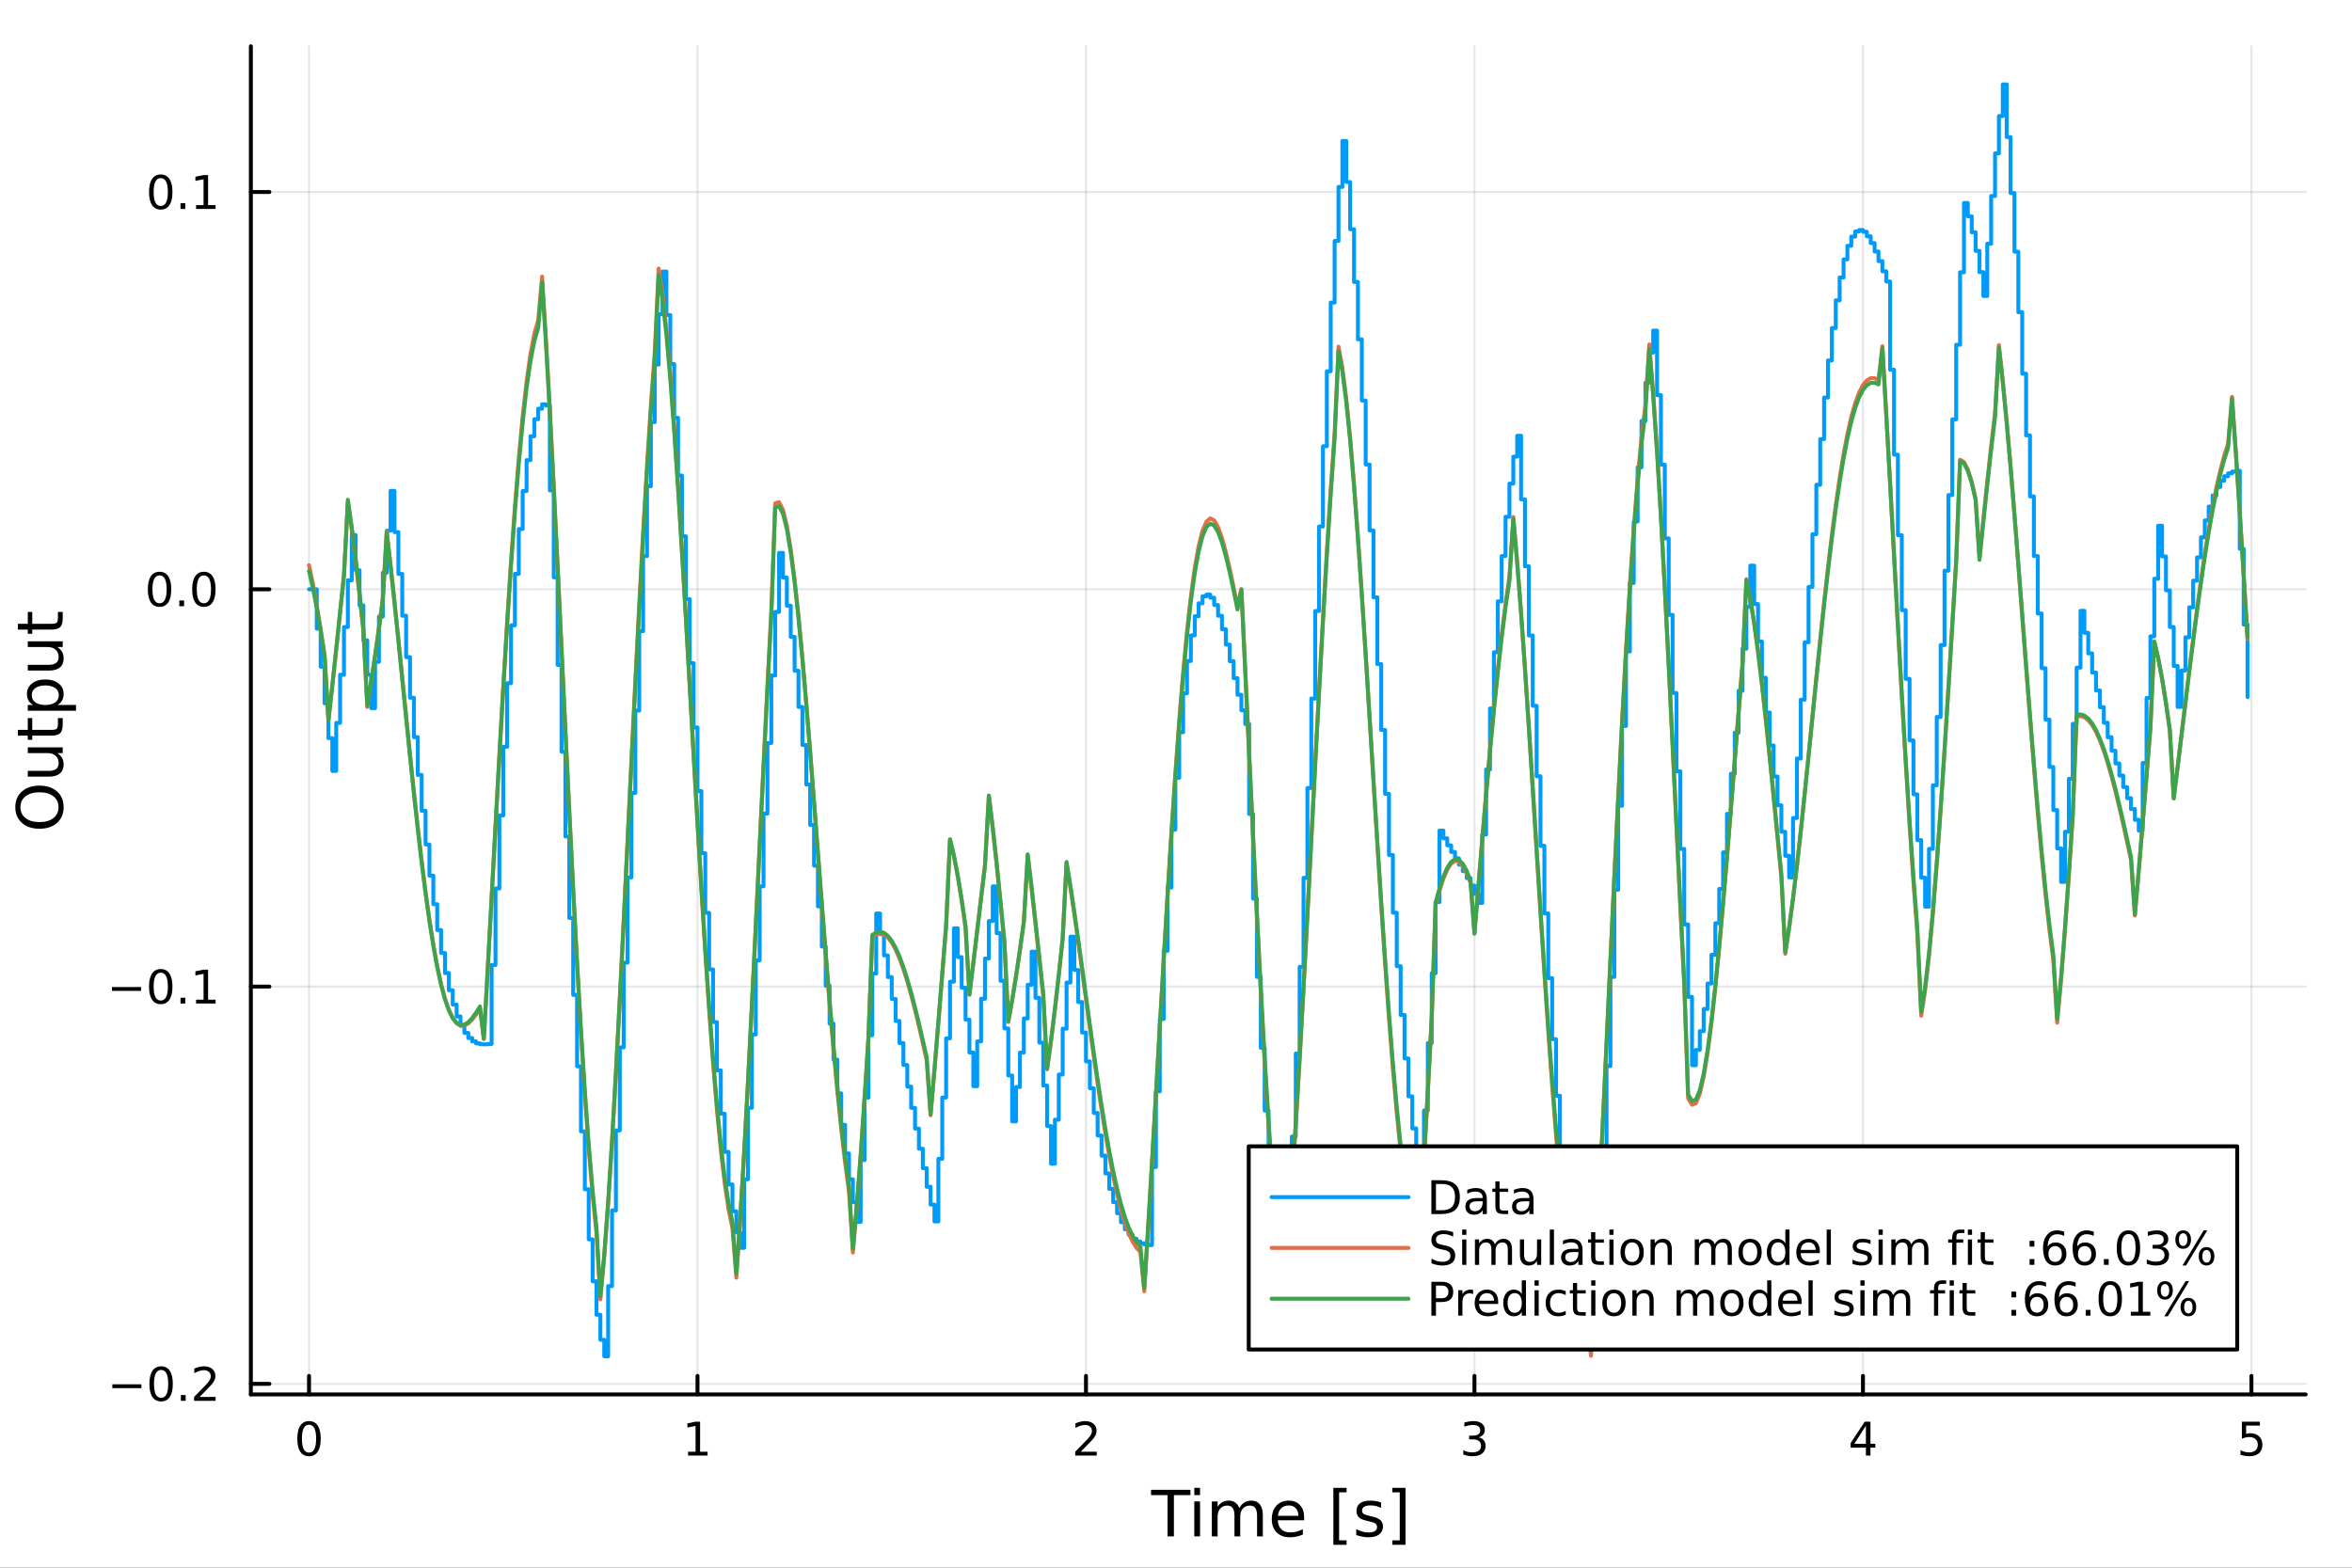 <?xml version="1.0" encoding="utf-8"?>
<svg xmlns="http://www.w3.org/2000/svg" xmlns:xlink="http://www.w3.org/1999/xlink" width="600" height="400" viewBox="0 0 2400 1600">
<rect x="0" y="0" width="2400" height="1600" fill="#333333" stroke="none"/>
<defs>
  <clipPath id="clip220">
    <rect x="0" y="0" width="2400" height="1600"/>
  </clipPath>
</defs>
<path clip-path="url(#clip220)" d="M0 1600 L2400 1600 L2400 0 L0 0  Z" fill="#ffffff" fill-rule="evenodd" fill-opacity="1"/>
<defs>
  <clipPath id="clip221">
    <rect x="480" y="0" width="1681" height="1600"/>
  </clipPath>
</defs>
<path clip-path="url(#clip220)" d="M255.977 1423.18 L2352.76 1423.18 L2352.76 47.244 L255.977 47.244  Z" fill="#ffffff" fill-rule="evenodd" fill-opacity="1"/>
<defs>
  <clipPath id="clip222">
    <rect x="255" y="47" width="2098" height="1377"/>
  </clipPath>
</defs>
<polyline clip-path="url(#clip222)" style="stroke:#000000; stroke-linecap:round; stroke-linejoin:round; stroke-width:2; stroke-opacity:0.1; fill:none" points="315.32,1423.18 315.32,47.244 "/>
<polyline clip-path="url(#clip222)" style="stroke:#000000; stroke-linecap:round; stroke-linejoin:round; stroke-width:2; stroke-opacity:0.1; fill:none" points="711.731,1423.18 711.731,47.244 "/>
<polyline clip-path="url(#clip222)" style="stroke:#000000; stroke-linecap:round; stroke-linejoin:round; stroke-width:2; stroke-opacity:0.1; fill:none" points="1108.14,1423.18 1108.14,47.244 "/>
<polyline clip-path="url(#clip222)" style="stroke:#000000; stroke-linecap:round; stroke-linejoin:round; stroke-width:2; stroke-opacity:0.1; fill:none" points="1504.55,1423.18 1504.55,47.244 "/>
<polyline clip-path="url(#clip222)" style="stroke:#000000; stroke-linecap:round; stroke-linejoin:round; stroke-width:2; stroke-opacity:0.1; fill:none" points="1900.97,1423.18 1900.97,47.244 "/>
<polyline clip-path="url(#clip222)" style="stroke:#000000; stroke-linecap:round; stroke-linejoin:round; stroke-width:2; stroke-opacity:0.1; fill:none" points="2297.38,1423.18 2297.38,47.244 "/>
<polyline clip-path="url(#clip222)" style="stroke:#000000; stroke-linecap:round; stroke-linejoin:round; stroke-width:2; stroke-opacity:0.1; fill:none" points="255.977,1412.39 2352.76,1412.39 "/>
<polyline clip-path="url(#clip222)" style="stroke:#000000; stroke-linecap:round; stroke-linejoin:round; stroke-width:2; stroke-opacity:0.1; fill:none" points="255.977,1006.92 2352.76,1006.92 "/>
<polyline clip-path="url(#clip222)" style="stroke:#000000; stroke-linecap:round; stroke-linejoin:round; stroke-width:2; stroke-opacity:0.1; fill:none" points="255.977,601.444 2352.76,601.444 "/>
<polyline clip-path="url(#clip222)" style="stroke:#000000; stroke-linecap:round; stroke-linejoin:round; stroke-width:2; stroke-opacity:0.1; fill:none" points="255.977,195.973 2352.76,195.973 "/>
<polyline clip-path="url(#clip220)" style="stroke:#000000; stroke-linecap:round; stroke-linejoin:round; stroke-width:4; stroke-opacity:1; fill:none" points="255.977,1423.18 2352.76,1423.18 "/>
<polyline clip-path="url(#clip220)" style="stroke:#000000; stroke-linecap:round; stroke-linejoin:round; stroke-width:4; stroke-opacity:1; fill:none" points="315.32,1423.18 315.32,1404.28 "/>
<polyline clip-path="url(#clip220)" style="stroke:#000000; stroke-linecap:round; stroke-linejoin:round; stroke-width:4; stroke-opacity:1; fill:none" points="711.731,1423.18 711.731,1404.28 "/>
<polyline clip-path="url(#clip220)" style="stroke:#000000; stroke-linecap:round; stroke-linejoin:round; stroke-width:4; stroke-opacity:1; fill:none" points="1108.14,1423.18 1108.14,1404.28 "/>
<polyline clip-path="url(#clip220)" style="stroke:#000000; stroke-linecap:round; stroke-linejoin:round; stroke-width:4; stroke-opacity:1; fill:none" points="1504.55,1423.18 1504.55,1404.28 "/>
<polyline clip-path="url(#clip220)" style="stroke:#000000; stroke-linecap:round; stroke-linejoin:round; stroke-width:4; stroke-opacity:1; fill:none" points="1900.97,1423.18 1900.97,1404.28 "/>
<polyline clip-path="url(#clip220)" style="stroke:#000000; stroke-linecap:round; stroke-linejoin:round; stroke-width:4; stroke-opacity:1; fill:none" points="2297.38,1423.18 2297.38,1404.28 "/>
<path clip-path="url(#clip220)" d="M315.32 1454.1 Q311.709 1454.1 309.88 1457.66 Q308.075 1461.2 308.075 1468.33 Q308.075 1475.44 309.88 1479.01 Q311.709 1482.55 315.32 1482.55 Q318.954 1482.55 320.76 1479.01 Q322.588 1475.44 322.588 1468.33 Q322.588 1461.2 320.76 1457.66 Q318.954 1454.1 315.32 1454.1 M315.32 1450.39 Q321.13 1450.39 324.186 1455 Q327.264 1459.58 327.264 1468.33 Q327.264 1477.06 324.186 1481.67 Q321.13 1486.25 315.32 1486.25 Q309.51 1486.25 306.431 1481.67 Q303.376 1477.06 303.376 1468.33 Q303.376 1459.58 306.431 1455 Q309.51 1450.39 315.32 1450.39 Z" fill="#000000" fill-rule="nonzero" fill-opacity="1" /><path clip-path="url(#clip220)" d="M702.113 1481.64 L709.752 1481.64 L709.752 1455.28 L701.442 1456.95 L701.442 1452.69 L709.706 1451.02 L714.382 1451.02 L714.382 1481.64 L722.021 1481.64 L722.021 1485.58 L702.113 1485.58 L702.113 1481.64 Z" fill="#000000" fill-rule="nonzero" fill-opacity="1" /><path clip-path="url(#clip220)" d="M1102.8 1481.64 L1119.12 1481.64 L1119.12 1485.58 L1097.17 1485.58 L1097.17 1481.64 Q1099.83 1478.89 1104.42 1474.26 Q1109.02 1469.61 1110.2 1468.27 Q1112.45 1465.74 1113.33 1464.01 Q1114.23 1462.25 1114.23 1460.56 Q1114.23 1457.8 1112.29 1456.07 Q1110.37 1454.33 1107.26 1454.33 Q1105.06 1454.33 1102.61 1455.09 Q1100.18 1455.86 1097.4 1457.41 L1097.4 1452.69 Q1100.23 1451.55 1102.68 1450.97 Q1105.13 1450.39 1107.17 1450.39 Q1112.54 1450.39 1115.74 1453.08 Q1118.93 1455.77 1118.93 1460.26 Q1118.93 1462.39 1118.12 1464.31 Q1117.33 1466.2 1115.23 1468.8 Q1114.65 1469.47 1111.55 1472.69 Q1108.44 1475.88 1102.8 1481.64 Z" fill="#000000" fill-rule="nonzero" fill-opacity="1" /><path clip-path="url(#clip220)" d="M1508.8 1466.95 Q1512.16 1467.66 1514.03 1469.93 Q1515.93 1472.2 1515.93 1475.53 Q1515.93 1480.65 1512.41 1483.45 Q1508.89 1486.25 1502.41 1486.25 Q1500.24 1486.25 1497.92 1485.81 Q1495.63 1485.39 1493.18 1484.54 L1493.18 1480.02 Q1495.12 1481.16 1497.44 1481.74 Q1499.75 1482.32 1502.27 1482.32 Q1506.67 1482.32 1508.96 1480.58 Q1511.28 1478.84 1511.28 1475.53 Q1511.28 1472.48 1509.13 1470.77 Q1507 1469.03 1503.18 1469.03 L1499.15 1469.03 L1499.15 1465.19 L1503.36 1465.19 Q1506.81 1465.19 1508.64 1463.82 Q1510.47 1462.43 1510.47 1459.84 Q1510.47 1457.18 1508.57 1455.77 Q1506.7 1454.33 1503.18 1454.33 Q1501.26 1454.33 1499.06 1454.75 Q1496.86 1455.16 1494.22 1456.04 L1494.22 1451.88 Q1496.88 1451.14 1499.2 1450.77 Q1501.53 1450.39 1503.59 1450.39 Q1508.92 1450.39 1512.02 1452.83 Q1515.12 1455.23 1515.12 1459.35 Q1515.12 1462.22 1513.48 1464.21 Q1511.83 1466.18 1508.8 1466.95 Z" fill="#000000" fill-rule="nonzero" fill-opacity="1" /><path clip-path="url(#clip220)" d="M1903.98 1455.09 L1892.17 1473.54 L1903.98 1473.54 L1903.98 1455.09 M1902.75 1451.02 L1908.63 1451.02 L1908.63 1473.54 L1913.56 1473.54 L1913.56 1477.43 L1908.63 1477.43 L1908.63 1485.58 L1903.98 1485.58 L1903.98 1477.43 L1888.37 1477.43 L1888.37 1472.92 L1902.75 1451.02 Z" fill="#000000" fill-rule="nonzero" fill-opacity="1" /><path clip-path="url(#clip220)" d="M2287.66 1451.02 L2306.01 1451.02 L2306.01 1454.96 L2291.94 1454.96 L2291.94 1463.43 Q2292.96 1463.08 2293.97 1462.92 Q2294.99 1462.73 2296.01 1462.73 Q2301.8 1462.73 2305.18 1465.9 Q2308.56 1469.08 2308.56 1474.49 Q2308.56 1480.07 2305.09 1483.17 Q2301.61 1486.25 2295.29 1486.25 Q2293.12 1486.25 2290.85 1485.88 Q2288.6 1485.51 2286.2 1484.77 L2286.2 1480.07 Q2288.28 1481.2 2290.5 1481.76 Q2292.72 1482.32 2295.2 1482.32 Q2299.21 1482.32 2301.54 1480.21 Q2303.88 1478.1 2303.88 1474.49 Q2303.88 1470.88 2301.54 1468.77 Q2299.21 1466.67 2295.2 1466.67 Q2293.33 1466.67 2291.45 1467.08 Q2289.6 1467.5 2287.66 1468.38 L2287.66 1451.02 Z" fill="#000000" fill-rule="nonzero" fill-opacity="1" /><path clip-path="url(#clip220)" d="M1174.54 1520.52 L1214.74 1520.52 L1214.74 1525.93 L1197.87 1525.93 L1197.87 1568.04 L1191.41 1568.04 L1191.41 1525.93 L1174.54 1525.93 L1174.54 1520.52 Z" fill="#000000" fill-rule="nonzero" fill-opacity="1" /><path clip-path="url(#clip220)" d="M1218.68 1532.4 L1224.54 1532.4 L1224.54 1568.04 L1218.68 1568.04 L1218.68 1532.4 M1218.68 1518.52 L1224.54 1518.52 L1224.54 1525.93 L1218.68 1525.93 L1218.68 1518.52 Z" fill="#000000" fill-rule="nonzero" fill-opacity="1" /><path clip-path="url(#clip220)" d="M1264.55 1539.24 Q1266.75 1535.29 1269.8 1533.41 Q1272.86 1531.54 1276.99 1531.54 Q1282.56 1531.54 1285.59 1535.45 Q1288.61 1539.33 1288.61 1546.53 L1288.61 1568.04 L1282.72 1568.04 L1282.72 1546.72 Q1282.72 1541.59 1280.91 1539.11 Q1279.09 1536.63 1275.37 1536.63 Q1270.82 1536.63 1268.18 1539.65 Q1265.54 1542.68 1265.54 1547.9 L1265.54 1568.04 L1259.65 1568.04 L1259.65 1546.72 Q1259.65 1541.56 1257.83 1539.11 Q1256.02 1536.63 1252.23 1536.63 Q1247.74 1536.63 1245.1 1539.68 Q1242.46 1542.71 1242.46 1547.9 L1242.46 1568.04 L1236.57 1568.04 L1236.57 1532.4 L1242.46 1532.4 L1242.46 1537.93 Q1244.47 1534.66 1247.27 1533.1 Q1250.07 1531.54 1253.92 1531.54 Q1257.8 1531.54 1260.51 1533.51 Q1263.24 1535.48 1264.55 1539.24 Z" fill="#000000" fill-rule="nonzero" fill-opacity="1" /><path clip-path="url(#clip220)" d="M1330.78 1548.76 L1330.78 1551.62 L1303.86 1551.62 Q1304.24 1557.67 1307.49 1560.85 Q1310.76 1564 1316.59 1564 Q1319.96 1564 1323.11 1563.17 Q1326.3 1562.35 1329.42 1560.69 L1329.42 1566.23 Q1326.26 1567.57 1322.95 1568.27 Q1319.64 1568.97 1316.24 1568.97 Q1307.71 1568.97 1302.71 1564 Q1297.75 1559.04 1297.75 1550.57 Q1297.75 1541.82 1302.46 1536.69 Q1307.2 1531.54 1315.22 1531.54 Q1322.41 1531.54 1326.58 1536.18 Q1330.78 1540.8 1330.78 1548.76 M1324.93 1547.04 Q1324.86 1542.23 1322.22 1539.37 Q1319.61 1536.5 1315.28 1536.5 Q1310.38 1536.5 1307.42 1539.27 Q1304.49 1542.04 1304.05 1547.07 L1324.93 1547.04 Z" fill="#000000" fill-rule="nonzero" fill-opacity="1" /><path clip-path="url(#clip220)" d="M1360.58 1518.52 L1374.07 1518.52 L1374.07 1523.07 L1366.43 1523.07 L1366.43 1572.09 L1374.07 1572.09 L1374.07 1576.64 L1360.58 1576.64 L1360.58 1518.52 Z" fill="#000000" fill-rule="nonzero" fill-opacity="1" /><path clip-path="url(#clip220)" d="M1409.27 1533.45 L1409.27 1538.98 Q1406.79 1537.71 1404.12 1537.07 Q1401.44 1536.44 1398.58 1536.44 Q1394.22 1536.44 1392.02 1537.77 Q1389.86 1539.11 1389.86 1541.79 Q1389.86 1543.82 1391.42 1545 Q1392.98 1546.15 1397.69 1547.2 L1399.69 1547.64 Q1405.93 1548.98 1408.54 1551.43 Q1411.18 1553.85 1411.18 1558.21 Q1411.18 1563.17 1407.24 1566.07 Q1403.32 1568.97 1396.45 1568.97 Q1393.58 1568.97 1390.46 1568.39 Q1387.38 1567.85 1383.94 1566.74 L1383.94 1560.69 Q1387.18 1562.38 1390.34 1563.24 Q1393.49 1564.07 1396.57 1564.07 Q1400.71 1564.07 1402.94 1562.66 Q1405.17 1561.23 1405.17 1558.65 Q1405.17 1556.27 1403.54 1554.99 Q1401.95 1553.72 1396.51 1552.54 L1394.47 1552.07 Q1389.03 1550.92 1386.61 1548.56 Q1384.19 1546.18 1384.19 1542.04 Q1384.19 1537.01 1387.76 1534.27 Q1391.32 1531.54 1397.88 1531.54 Q1401.13 1531.54 1403.99 1532.01 Q1406.85 1532.49 1409.27 1533.45 Z" fill="#000000" fill-rule="nonzero" fill-opacity="1" /><path clip-path="url(#clip220)" d="M1434.2 1518.52 L1434.2 1576.64 L1420.7 1576.64 L1420.7 1572.09 L1428.31 1572.09 L1428.31 1523.07 L1420.7 1523.07 L1420.7 1518.52 L1434.2 1518.52 Z" fill="#000000" fill-rule="nonzero" fill-opacity="1" /><polyline clip-path="url(#clip220)" style="stroke:#000000; stroke-linecap:round; stroke-linejoin:round; stroke-width:4; stroke-opacity:1; fill:none" points="255.977,1423.18 255.977,47.244 "/>
<polyline clip-path="url(#clip220)" style="stroke:#000000; stroke-linecap:round; stroke-linejoin:round; stroke-width:4; stroke-opacity:1; fill:none" points="255.977,1412.39 274.875,1412.39 "/>
<polyline clip-path="url(#clip220)" style="stroke:#000000; stroke-linecap:round; stroke-linejoin:round; stroke-width:4; stroke-opacity:1; fill:none" points="255.977,1006.92 274.875,1006.92 "/>
<polyline clip-path="url(#clip220)" style="stroke:#000000; stroke-linecap:round; stroke-linejoin:round; stroke-width:4; stroke-opacity:1; fill:none" points="255.977,601.444 274.875,601.444 "/>
<polyline clip-path="url(#clip220)" style="stroke:#000000; stroke-linecap:round; stroke-linejoin:round; stroke-width:4; stroke-opacity:1; fill:none" points="255.977,195.973 274.875,195.973 "/>
<path clip-path="url(#clip220)" d="M114.631 1412.84 L144.306 1412.84 L144.306 1416.77 L114.631 1416.77 L114.631 1412.84 Z" fill="#000000" fill-rule="nonzero" fill-opacity="1" /><path clip-path="url(#clip220)" d="M164.399 1398.18 Q160.788 1398.18 158.959 1401.75 Q157.153 1405.29 157.153 1412.42 Q157.153 1419.53 158.959 1423.09 Q160.788 1426.63 164.399 1426.63 Q168.033 1426.63 169.839 1423.09 Q171.667 1419.53 171.667 1412.42 Q171.667 1405.29 169.839 1401.75 Q168.033 1398.18 164.399 1398.18 M164.399 1394.48 Q170.209 1394.48 173.264 1399.09 Q176.343 1403.67 176.343 1412.42 Q176.343 1421.15 173.264 1425.75 Q170.209 1430.34 164.399 1430.34 Q158.589 1430.34 155.51 1425.75 Q152.454 1421.15 152.454 1412.42 Q152.454 1403.67 155.51 1399.09 Q158.589 1394.48 164.399 1394.48 Z" fill="#000000" fill-rule="nonzero" fill-opacity="1" /><path clip-path="url(#clip220)" d="M184.561 1423.79 L189.445 1423.79 L189.445 1429.67 L184.561 1429.67 L184.561 1423.79 Z" fill="#000000" fill-rule="nonzero" fill-opacity="1" /><path clip-path="url(#clip220)" d="M203.658 1425.73 L219.977 1425.73 L219.977 1429.67 L198.033 1429.67 L198.033 1425.73 Q200.695 1422.98 205.278 1418.35 Q209.885 1413.69 211.065 1412.35 Q213.311 1409.83 214.19 1408.09 Q215.093 1406.33 215.093 1404.64 Q215.093 1401.89 213.149 1400.15 Q211.227 1398.42 208.125 1398.42 Q205.926 1398.42 203.473 1399.18 Q201.042 1399.94 198.264 1401.49 L198.264 1396.77 Q201.088 1395.64 203.542 1395.06 Q205.996 1394.48 208.033 1394.48 Q213.403 1394.48 216.598 1397.17 Q219.792 1399.85 219.792 1404.34 Q219.792 1406.47 218.982 1408.39 Q218.195 1410.29 216.088 1412.88 Q215.51 1413.56 212.408 1416.77 Q209.306 1419.97 203.658 1425.73 Z" fill="#000000" fill-rule="nonzero" fill-opacity="1" /><path clip-path="url(#clip220)" d="M114.26 1007.37 L143.936 1007.37 L143.936 1011.3 L114.26 1011.3 L114.26 1007.37 Z" fill="#000000" fill-rule="nonzero" fill-opacity="1" /><path clip-path="url(#clip220)" d="M164.028 992.714 Q160.417 992.714 158.589 996.279 Q156.783 999.82 156.783 1006.95 Q156.783 1014.06 158.589 1017.62 Q160.417 1021.16 164.028 1021.16 Q167.663 1021.16 169.468 1017.62 Q171.297 1014.06 171.297 1006.95 Q171.297 999.82 169.468 996.279 Q167.663 992.714 164.028 992.714 M164.028 989.01 Q169.839 989.01 172.894 993.616 Q175.973 998.2 175.973 1006.95 Q175.973 1015.68 172.894 1020.28 Q169.839 1024.87 164.028 1024.87 Q158.218 1024.87 155.14 1020.28 Q152.084 1015.68 152.084 1006.95 Q152.084 998.2 155.14 993.616 Q158.218 989.01 164.028 989.01 Z" fill="#000000" fill-rule="nonzero" fill-opacity="1" /><path clip-path="url(#clip220)" d="M184.19 1018.32 L189.075 1018.32 L189.075 1024.2 L184.19 1024.2 L184.19 1018.32 Z" fill="#000000" fill-rule="nonzero" fill-opacity="1" /><path clip-path="url(#clip220)" d="M200.07 1020.26 L207.709 1020.26 L207.709 993.894 L199.399 995.561 L199.399 991.302 L207.662 989.635 L212.338 989.635 L212.338 1020.26 L219.977 1020.26 L219.977 1024.2 L200.07 1024.2 L200.07 1020.26 Z" fill="#000000" fill-rule="nonzero" fill-opacity="1" /><path clip-path="url(#clip220)" d="M162.802 587.243 Q159.19 587.243 157.362 590.807 Q155.556 594.349 155.556 601.479 Q155.556 608.585 157.362 612.15 Q159.19 615.692 162.802 615.692 Q166.436 615.692 168.241 612.15 Q170.07 608.585 170.07 601.479 Q170.07 594.349 168.241 590.807 Q166.436 587.243 162.802 587.243 M162.802 583.539 Q168.612 583.539 171.667 588.145 Q174.746 592.729 174.746 601.479 Q174.746 610.205 171.667 614.812 Q168.612 619.395 162.802 619.395 Q156.991 619.395 153.913 614.812 Q150.857 610.205 150.857 601.479 Q150.857 592.729 153.913 588.145 Q156.991 583.539 162.802 583.539 Z" fill="#000000" fill-rule="nonzero" fill-opacity="1" /><path clip-path="url(#clip220)" d="M182.963 612.844 L187.848 612.844 L187.848 618.724 L182.963 618.724 L182.963 612.844 Z" fill="#000000" fill-rule="nonzero" fill-opacity="1" /><path clip-path="url(#clip220)" d="M208.033 587.243 Q204.422 587.243 202.593 590.807 Q200.787 594.349 200.787 601.479 Q200.787 608.585 202.593 612.15 Q204.422 615.692 208.033 615.692 Q211.667 615.692 213.473 612.15 Q215.301 608.585 215.301 601.479 Q215.301 594.349 213.473 590.807 Q211.667 587.243 208.033 587.243 M208.033 583.539 Q213.843 583.539 216.898 588.145 Q219.977 592.729 219.977 601.479 Q219.977 610.205 216.898 614.812 Q213.843 619.395 208.033 619.395 Q202.223 619.395 199.144 614.812 Q196.088 610.205 196.088 601.479 Q196.088 592.729 199.144 588.145 Q202.223 583.539 208.033 583.539 Z" fill="#000000" fill-rule="nonzero" fill-opacity="1" /><path clip-path="url(#clip220)" d="M164.028 181.772 Q160.417 181.772 158.589 185.336 Q156.783 188.878 156.783 196.008 Q156.783 203.114 158.589 206.679 Q160.417 210.221 164.028 210.221 Q167.663 210.221 169.468 206.679 Q171.297 203.114 171.297 196.008 Q171.297 188.878 169.468 185.336 Q167.663 181.772 164.028 181.772 M164.028 178.068 Q169.839 178.068 172.894 182.674 Q175.973 187.258 175.973 196.008 Q175.973 204.734 172.894 209.341 Q169.839 213.924 164.028 213.924 Q158.218 213.924 155.14 209.341 Q152.084 204.734 152.084 196.008 Q152.084 187.258 155.14 182.674 Q158.218 178.068 164.028 178.068 Z" fill="#000000" fill-rule="nonzero" fill-opacity="1" /><path clip-path="url(#clip220)" d="M184.19 207.373 L189.075 207.373 L189.075 213.253 L184.19 213.253 L184.19 207.373 Z" fill="#000000" fill-rule="nonzero" fill-opacity="1" /><path clip-path="url(#clip220)" d="M200.07 209.318 L207.709 209.318 L207.709 182.952 L199.399 184.619 L199.399 180.36 L207.662 178.693 L212.338 178.693 L212.338 209.318 L219.977 209.318 L219.977 213.253 L200.07 213.253 L200.07 209.318 Z" fill="#000000" fill-rule="nonzero" fill-opacity="1" /><path clip-path="url(#clip220)" d="M20.845 823.791 Q20.845 830.793 26.064 834.931 Q31.284 839.037 40.292 839.037 Q49.267 839.037 54.487 834.931 Q59.707 830.793 59.707 823.791 Q59.707 816.788 54.487 812.714 Q49.267 808.609 40.292 808.609 Q31.284 808.609 26.064 812.714 Q20.845 816.788 20.845 823.791 M15.625 823.791 Q15.625 813.797 22.341 807.813 Q29.025 801.829 40.292 801.829 Q51.527 801.829 58.243 807.813 Q64.927 813.797 64.927 823.791 Q64.927 833.817 58.243 839.832 Q51.559 845.816 40.292 845.816 Q29.025 845.816 22.341 839.832 Q15.625 833.817 15.625 823.791 Z" fill="#000000" fill-rule="nonzero" fill-opacity="1" /><path clip-path="url(#clip220)" d="M49.936 792.631 L28.356 792.631 L28.356 786.774 L49.713 786.774 Q54.774 786.774 57.32 784.801 Q59.835 782.827 59.835 778.881 Q59.835 774.138 56.811 771.401 Q53.787 768.632 48.567 768.632 L28.356 768.632 L28.356 762.775 L64.004 762.775 L64.004 768.632 L58.53 768.632 Q61.776 770.764 63.368 773.597 Q64.927 776.398 64.927 780.122 Q64.927 786.265 61.108 789.448 Q57.288 792.631 49.936 792.631 M27.497 777.894 L27.497 777.894 Z" fill="#000000" fill-rule="nonzero" fill-opacity="1" /><path clip-path="url(#clip220)" d="M18.235 744.92 L28.356 744.92 L28.356 732.857 L32.908 732.857 L32.908 744.92 L52.259 744.92 Q56.62 744.92 57.861 743.742 Q59.103 742.533 59.103 738.872 L59.103 732.857 L64.004 732.857 L64.004 738.872 Q64.004 745.652 61.49 748.23 Q58.943 750.808 52.259 750.808 L32.908 750.808 L32.908 755.105 L28.356 755.105 L28.356 750.808 L18.235 750.808 L18.235 744.92 Z" fill="#000000" fill-rule="nonzero" fill-opacity="1" /><path clip-path="url(#clip220)" d="M58.657 719.489 L77.563 719.489 L77.563 725.377 L28.356 725.377 L28.356 719.489 L33.767 719.489 Q30.584 717.643 29.056 714.842 Q27.497 712.009 27.497 708.094 Q27.497 701.601 32.653 697.559 Q37.809 693.485 46.212 693.485 Q54.615 693.485 59.771 697.559 Q64.927 701.601 64.927 708.094 Q64.927 712.009 63.399 714.842 Q61.84 717.643 58.657 719.489 M46.212 699.564 Q39.751 699.564 36.09 702.238 Q32.398 704.879 32.398 709.526 Q32.398 714.173 36.09 716.847 Q39.751 719.489 46.212 719.489 Q52.673 719.489 56.365 716.847 Q60.026 714.173 60.026 709.526 Q60.026 704.879 56.365 702.238 Q52.673 699.564 46.212 699.564 Z" fill="#000000" fill-rule="nonzero" fill-opacity="1" /><path clip-path="url(#clip220)" d="M49.936 684.382 L28.356 684.382 L28.356 678.525 L49.713 678.525 Q54.774 678.525 57.32 676.552 Q59.835 674.579 59.835 670.632 Q59.835 665.889 56.811 663.152 Q53.787 660.383 48.567 660.383 L28.356 660.383 L28.356 654.527 L64.004 654.527 L64.004 660.383 L58.53 660.383 Q61.776 662.516 63.368 665.348 Q64.927 668.149 64.927 671.873 Q64.927 678.016 61.108 681.199 Q57.288 684.382 49.936 684.382 M27.497 669.645 L27.497 669.645 Z" fill="#000000" fill-rule="nonzero" fill-opacity="1" /><path clip-path="url(#clip220)" d="M18.235 636.671 L28.356 636.671 L28.356 624.608 L32.908 624.608 L32.908 636.671 L52.259 636.671 Q56.62 636.671 57.861 635.493 Q59.103 634.284 59.103 630.623 L59.103 624.608 L64.004 624.608 L64.004 630.623 Q64.004 637.403 61.49 639.981 Q58.943 642.559 52.259 642.559 L32.908 642.559 L32.908 646.856 L28.356 646.856 L28.356 642.559 L18.235 642.559 L18.235 636.671 Z" fill="#000000" fill-rule="nonzero" fill-opacity="1" /><polyline clip-path="url(#clip222)" style="stroke:#009af9; stroke-linecap:round; stroke-linejoin:round; stroke-width:4; stroke-opacity:1; fill:none" points="315.32,601.444 319.284,601.444 323.248,601.444 323.248,641.522 327.212,641.522 327.212,680.42 331.176,680.42 331.176,717.796 335.141,717.796 335.141,753.345 339.105,753.345 339.105,786.803 343.069,786.803 343.069,737.794 347.033,737.794 347.033,688.665 350.997,688.665 350.997,639.979 354.961,639.979 354.961,592.276 358.925,592.276 358.925,546.065 362.889,546.065 362.889,581.973 366.853,581.973 366.853,617.902 370.818,617.902 370.818,653.535 374.782,653.535 374.782,688.565 378.746,688.565 378.746,722.704 382.71,722.704 382.71,675.526 386.674,675.526 386.674,629.312 390.638,629.312 390.638,584.533 394.602,584.533 394.602,541.627 398.566,541.627 398.566,500.981 402.53,500.981 402.53,543.092 406.495,543.092 406.495,585.721 410.459,585.721 410.459,628.405 414.423,628.405 414.423,670.69 418.387,670.69 418.387,712.139 422.351,712.139 422.351,752.34 426.315,752.34 426.315,790.915 430.279,790.915 430.279,827.525 434.243,827.525 434.243,861.875 438.208,861.875 438.208,893.721 442.172,893.721 442.172,922.872 446.136,922.872 446.136,949.19 450.1,949.19 450.1,972.595 454.064,972.595 454.064,993.062 458.028,993.062 458.028,1010.62 461.992,1010.62 461.992,1025.36 465.956,1025.36 465.956,1037.41 469.92,1037.41 469.92,1046.95 473.885,1046.95 473.885,1054.19 477.849,1054.19 477.849,1059.4 481.813,1059.4 481.813,1062.86 485.777,1062.86 485.777,1064.87 489.741,1064.87 489.741,1065.75 493.705,1065.75 493.705,1065.85 497.669,1065.85 497.669,1065.49 501.633,1065.49 501.633,984.853 505.597,984.853 505.597,906.771 509.562,906.771 509.562,832.232 513.526,832.232 513.526,762.13 517.49,762.13 517.49,697.248 521.454,697.248 521.454,638.249 525.418,638.249 525.418,585.663 529.382,585.663 529.382,539.887 533.346,539.887 533.346,501.172 537.31,501.172 537.31,469.63 541.275,469.63 541.275,445.232 545.239,445.232 545.239,427.814 549.203,427.814 549.203,417.085 553.167,417.085 553.167,412.633 557.131,412.633 557.131,413.94 561.095,413.94 561.095,500.551 565.059,500.551 565.059,589.258 569.023,589.258 569.023,678.624 572.987,678.624 572.987,767.238 576.952,767.238 576.952,853.743 580.916,853.743 580.916,936.857 584.88,936.857 584.88,1015.4 588.844,1015.4 588.844,1088.32 592.808,1088.32 592.808,1154.7 596.772,1154.7 596.772,1213.76 600.736,1213.76 600.736,1264.9 604.7,1264.9 604.7,1307.69 608.664,1307.69 608.664,1341.88 612.629,1341.88 612.629,1367.36 616.593,1367.36 616.593,1384.24 620.557,1384.24 620.557,1312.59 624.521,1312.59 624.521,1235.34 628.485,1235.34 628.485,1153.72 632.449,1153.72 632.449,1068.99 636.413,1068.99 636.413,982.485 640.377,982.485 640.377,895.497 644.341,895.497 644.341,809.314 648.306,809.314 648.306,725.17 652.27,725.17 652.27,644.229 656.234,644.229 656.234,567.56 660.198,567.56 660.198,496.12 664.162,496.12 664.162,430.74 668.126,430.74 668.126,372.112 672.09,372.112 672.09,320.779 676.054,320.779 676.054,277.127 680.019,277.127 680.019,321.541 683.983,321.541 683.983,371.574 687.947,371.574 687.947,426.458 691.911,426.458 691.911,485.349 695.875,485.349 695.875,547.345 699.839,547.345 699.839,611.506 703.803,611.506 703.803,676.874 707.767,676.874 707.767,742.49 711.731,742.49 711.731,807.419 715.696,807.419 715.696,870.759 719.66,870.759 719.66,931.664 723.624,931.664 723.624,989.359 727.588,989.359 727.588,1043.15 731.552,1043.15 731.552,1092.43 735.516,1092.43 735.516,1136.72 739.48,1136.72 739.48,1175.61 743.444,1175.61 743.444,1208.85 747.408,1208.85 747.408,1236.26 751.373,1236.26 751.373,1257.82 755.337,1257.82 755.337,1273.58 759.301,1273.58 759.301,1203.59 763.265,1203.59 763.265,1130.62 767.229,1130.62 767.229,1055.75 771.193,1055.75 771.193,980.05 775.157,980.05 775.157,904.566 779.121,904.566 779.121,830.331 783.085,830.331 783.085,758.322 787.05,758.322 787.05,689.448 791.014,689.448 791.014,624.533 794.978,624.533 794.978,564.304 798.942,564.304 798.942,589.536 802.906,589.536 802.906,618.208 806.87,618.208 806.87,650.014 810.834,650.014 810.834,684.588 814.798,684.588 814.798,721.52 818.763,721.52 818.763,760.359 822.727,760.359 822.727,800.63 826.691,800.63 826.691,841.837 830.655,841.837 830.655,883.479 834.619,883.479 834.619,925.058 838.583,925.058 838.583,966.087 842.547,966.087 842.547,1006.1 846.511,1006.1 846.511,1044.67 850.475,1044.67 850.475,1081.4 854.44,1081.4 854.44,1115.93 858.404,1115.93 858.404,1147.96 862.368,1147.96 862.368,1177.26 866.332,1177.26 866.332,1203.63 870.296,1203.63 870.296,1226.94 874.26,1226.94 874.26,1247.13 878.224,1247.13 878.224,1184.04 882.188,1184.04 882.188,1120.23 886.152,1120.23 886.152,1056.5 890.117,1056.5 890.117,993.616 894.081,993.616 894.081,932.316 898.045,932.316 898.045,953.444 902.009,953.444 902.009,975.111 905.973,975.111 905.973,997.191 909.937,997.191 909.937,1019.55 913.901,1019.55 913.901,1042.05 917.865,1042.05 917.865,1064.55 921.829,1064.55 921.829,1086.92 925.794,1086.92 925.794,1109.01 929.758,1109.01 929.758,1130.7 933.722,1130.7 933.722,1151.88 937.686,1151.88 937.686,1172.42 941.65,1172.42 941.65,1192.24 945.614,1192.24 945.614,1211.24 949.578,1211.24 949.578,1229.38 953.542,1229.38 953.542,1246.59 957.507,1246.59 957.507,1182.68 961.471,1182.68 961.471,1120.16 965.435,1120.16 965.435,1059.71 969.399,1059.71 969.399,1001.95 973.363,1001.95 973.363,947.459 977.327,947.459 977.327,976.863 981.291,976.863 981.291,1008.05 985.255,1008.05 985.255,1040.65 989.219,1040.65 989.219,1074.28 993.184,1074.28 993.184,1108.53 997.148,1108.53 997.148,1062.85 1001.11,1062.85 1001.11,1019.35 1005.08,1019.35 1005.08,978.322 1009.04,978.322 1009.04,940.02 1013,940.02 1013,904.626 1016.97,904.626 1016.97,952.428 1020.93,952.428 1020.93,1000.98 1024.9,1000.98 1024.9,1049.6 1028.86,1049.6 1028.86,1097.65 1032.82,1097.65 1032.82,1144.5 1036.79,1144.5 1036.79,1109.39 1040.75,1109.39 1040.75,1074.31 1044.72,1074.31 1044.72,1039.47 1048.68,1039.47 1048.68,1005.05 1052.65,1005.05 1052.65,971.249 1056.61,971.249 1056.61,1018.4 1060.57,1018.4 1060.57,1064.14 1064.54,1064.14 1064.54,1107.92 1068.5,1107.92 1068.5,1149.26 1072.47,1149.26 1072.47,1187.72 1076.43,1187.72 1076.43,1142.79 1080.39,1142.79 1080.39,1096.68 1084.36,1096.68 1084.36,1049.86 1088.32,1049.86 1088.32,1002.8 1092.29,1002.8 1092.29,955.955 1096.25,955.955 1096.25,989.945 1100.21,989.945 1100.21,1022.68 1104.18,1022.68 1104.18,1053.87 1108.14,1053.87 1108.14,1083.27 1112.11,1083.27 1112.11,1110.67 1116.07,1110.67 1116.07,1135.9 1120.04,1135.9 1120.04,1158.86 1124,1158.86 1124,1179.44 1127.96,1179.44 1127.96,1197.64 1131.93,1197.64 1131.93,1213.45 1135.89,1213.45 1135.89,1226.95 1139.86,1226.95 1139.86,1238.22 1143.82,1238.22 1143.82,1247.41 1147.78,1247.41 1147.78,1254.67 1151.75,1254.67 1151.75,1260.23 1155.71,1260.23 1155.71,1264.29 1159.68,1264.29 1159.68,1267.11 1163.64,1267.11 1163.64,1268.95 1167.6,1268.95 1167.6,1270.06 1171.57,1270.06 1171.57,1270.74 1175.53,1270.74 1175.53,1191.08 1179.5,1191.08 1179.5,1113.87 1183.46,1113.87 1183.46,1040.04 1187.43,1040.04 1187.43,970.436 1191.39,970.436 1191.39,905.802 1195.35,905.802 1195.35,846.762 1199.32,846.762 1199.32,793.819 1203.28,793.819 1203.28,747.347 1207.25,747.347 1207.25,707.584 1211.21,707.584 1211.21,674.637 1215.17,674.637 1215.17,648.478 1219.14,648.478 1219.14,628.952 1223.1,628.952 1223.1,615.783 1227.07,615.783 1227.07,608.583 1231.03,608.583 1231.03,606.861 1234.99,606.861 1234.99,610.039 1238.96,610.039 1238.96,617.463 1242.92,617.463 1242.92,628.421 1246.89,628.421 1246.89,642.154 1250.85,642.154 1250.85,657.879 1254.82,657.879 1254.82,674.798 1258.78,674.798 1258.78,692.118 1262.74,692.118 1262.74,709.067 1266.71,709.067 1266.71,724.907 1270.67,724.907 1270.67,738.947 1274.64,738.947 1274.64,830.714 1278.6,830.714 1278.6,917.128 1282.56,917.128 1282.56,997.027 1286.53,997.027 1286.53,1069.41 1290.49,1069.41 1290.49,1133.43 1294.46,1133.43 1294.46,1188.47 1298.42,1188.47 1298.42,1234.05 1302.38,1234.05 1302.38,1269.92 1306.35,1269.92 1306.35,1296.03 1310.31,1296.03 1310.31,1312.49 1314.28,1312.49 1314.28,1239.47 1318.24,1239.47 1318.24,1159.95 1322.21,1159.95 1322.21,1075.27 1326.17,1075.27 1326.17,986.8 1330.13,986.8 1330.13,895.977 1334.1,895.977 1334.1,804.23 1338.06,804.23 1338.06,712.973 1342.03,712.973 1342.03,623.573 1345.99,623.573 1345.99,537.321 1349.95,537.321 1349.95,455.416 1353.92,455.416 1353.92,378.939 1357.88,378.939 1357.88,308.834 1361.85,308.834 1361.85,245.9 1365.81,245.9 1365.81,190.77 1369.77,190.77 1369.77,143.913 1373.74,143.913 1373.74,185.78 1377.7,185.78 1377.7,233.975 1381.67,233.975 1381.67,287.764 1385.63,287.764 1385.63,346.325 1389.6,346.325 1389.6,408.758 1393.56,408.758 1393.56,474.113 1397.52,474.113 1397.52,541.404 1401.49,541.404 1401.49,609.634 1405.45,609.634 1405.45,677.812 1409.42,677.812 1409.42,744.974 1413.38,744.974 1413.38,810.202 1417.34,810.202 1417.34,872.637 1421.31,872.637 1421.31,931.499 1425.27,931.499 1425.27,986.096 1429.24,986.096 1429.24,1035.84 1433.2,1035.84 1433.2,1080.24 1437.16,1080.24 1437.16,1118.95 1441.13,1118.95 1441.13,1151.7 1445.09,1151.7 1445.09,1178.39 1449.06,1178.39 1449.06,1198.99 1453.02,1198.99 1453.02,1133.47 1456.98,1133.47 1456.98,1064.56 1460.95,1064.56 1460.95,993.278 1464.91,993.278 1464.91,920.646 1468.88,920.646 1468.88,847.695 1472.84,847.695 1472.84,855.591 1476.81,855.591 1476.81,862.787 1480.77,862.787 1480.77,869.514 1484.73,869.514 1484.73,876.002 1488.7,876.002 1488.7,882.474 1492.66,882.474 1492.66,889.145 1496.63,889.145 1496.63,896.216 1500.59,896.216 1500.59,903.871 1504.55,903.871 1504.55,912.273 1508.52,912.273 1508.52,921.562 1512.48,921.562 1512.48,851.697 1516.45,851.697 1516.45,785.287 1520.41,785.287 1520.41,723.074 1524.37,723.074 1524.37,665.705 1528.34,665.705 1528.34,613.714 1532.3,613.714 1532.3,567.518 1536.27,567.518 1536.27,527.414 1540.23,527.414 1540.23,493.572 1544.2,493.572 1544.2,466.042 1548.16,466.042 1548.16,444.748 1552.12,444.748 1552.12,509.659 1556.09,509.659 1556.09,577.958 1560.05,577.958 1560.05,648.562 1564.02,648.562 1564.02,720.374 1567.98,720.374 1567.98,792.3 1571.94,792.3 1571.94,863.272 1575.91,863.272 1575.91,932.272 1579.87,932.272 1579.87,998.343 1583.84,998.343 1583.84,1060.62 1587.8,1060.62 1587.8,1118.31 1591.76,1118.31 1591.76,1170.77 1595.73,1170.77 1595.73,1217.44 1599.69,1217.44 1599.69,1257.9 1603.66,1257.9 1603.66,1291.87 1607.62,1291.87 1607.62,1319.19 1611.59,1319.19 1611.59,1339.84 1615.55,1339.84 1615.55,1353.91 1619.51,1353.91 1619.51,1361.66 1623.48,1361.66 1623.48,1363.4 1627.44,1363.4 1627.44,1359.6 1631.41,1359.6 1631.41,1270.64 1635.37,1270.64 1635.37,1179.66 1639.33,1179.66 1639.33,1088.01 1643.3,1088.01 1643.3,997.061 1647.26,997.061 1647.26,908.095 1651.23,908.095 1651.23,822.339 1655.19,822.339 1655.19,740.923 1659.15,740.923 1659.15,664.862 1663.12,664.862 1663.12,595.04 1667.08,595.04 1667.08,532.197 1671.05,532.197 1671.05,476.919 1675.01,476.919 1675.01,429.63 1678.98,429.63 1678.98,390.587 1682.94,390.587 1682.94,359.884 1686.9,359.884 1686.9,337.452 1690.87,337.452 1690.87,403.221 1694.83,403.221 1694.83,474.3 1698.8,474.3 1698.8,549.496 1702.76,549.496 1702.76,627.571 1706.72,627.571 1706.72,707.257 1710.69,707.257 1710.69,787.294 1714.65,787.294 1714.65,866.446 1718.62,866.446 1718.62,943.527 1722.58,943.527 1722.58,1017.42 1726.54,1017.42 1726.54,1087.12 1730.51,1087.12 1730.51,1071.54 1734.47,1071.54 1734.47,1052.42 1738.44,1052.42 1738.44,1029.79 1742.4,1029.79 1742.4,1003.76 1746.37,1003.76 1746.37,974.498 1750.33,974.498 1750.33,942.236 1754.29,942.236 1754.29,907.27 1758.26,907.27 1758.26,869.939 1762.22,869.939 1762.22,830.625 1766.19,830.625 1766.19,789.742 1770.15,789.742 1770.15,747.725 1774.11,747.725 1774.11,705.023 1778.08,705.023 1778.08,662.092 1782.04,662.092 1782.04,619.38 1786.01,619.38 1786.01,577.322 1789.97,577.322 1789.97,616.489 1793.93,616.489 1793.93,654.747 1797.9,654.747 1797.9,691.763 1801.86,691.763 1801.86,727.231 1805.83,727.231 1805.83,760.885 1809.79,760.885 1809.79,792.494 1813.76,792.494 1813.76,821.875 1817.72,821.875 1817.72,848.886 1821.68,848.886 1821.68,873.436 1825.65,873.436 1825.65,895.48 1829.61,895.48 1829.61,834.861 1833.58,834.861 1833.58,774.146 1837.54,774.146 1837.54,714.108 1841.5,714.108 1841.5,655.488 1845.47,655.488 1845.47,598.983 1849.43,598.983 1849.43,545.23 1853.4,545.23 1853.4,494.797 1857.36,494.797 1857.36,448.177 1861.32,448.177 1861.32,405.774 1865.29,405.774 1865.29,367.902 1869.25,367.902 1869.25,334.782 1873.22,334.782 1873.22,306.537 1877.18,306.537 1877.18,283.196 1881.15,283.196 1881.15,264.692 1885.11,264.692 1885.11,250.872 1889.07,250.872 1889.07,241.497 1893.04,241.497 1893.04,236.251 1897,236.251 1897,234.751 1900.97,234.751 1900.97,236.554 1904.93,236.554 1904.93,241.17 1908.89,241.17 1908.89,248.072 1912.86,248.072 1912.86,256.705 1916.82,256.705 1916.82,266.502 1920.79,266.502 1920.79,276.891 1924.75,276.891 1924.75,287.312 1928.71,287.312 1928.71,377.379 1932.68,377.379 1932.68,464.06 1936.64,464.06 1936.64,546.198 1940.61,546.198 1940.61,622.755 1944.57,622.755 1944.57,692.83 1948.54,692.83 1948.54,755.67 1952.5,755.67 1952.5,810.683 1956.46,810.683 1956.46,857.444 1960.43,857.444 1960.43,895.699 1964.39,895.699 1964.39,925.365 1968.36,925.365 1968.36,866.369 1972.32,866.369 1972.32,801.473 1976.28,801.473 1976.28,731.754 1980.25,731.754 1980.25,658.36 1984.21,658.36 1984.21,582.475 1988.18,582.475 1988.18,505.306 1992.14,505.306 1992.14,428.05 1996.1,428.05 1996.1,351.874 2000.07,351.874 2000.07,277.895 2004.03,277.895 2004.03,207.155 2008,207.155 2008,220.764 2011.96,220.764 2011.96,237.046 2015.93,237.046 2015.93,256.045 2019.89,256.045 2019.89,277.741 2023.85,277.741 2023.85,302.061 2027.82,302.061 2027.82,248.72 2031.78,248.72 2031.78,200.057 2035.75,200.057 2035.75,156.534 2039.71,156.534 2039.71,118.498 2043.67,118.498 2043.67,86.186 2047.64,86.186 2047.64,139.871 2051.6,139.871 2051.6,197.04 2055.57,197.04 2055.57,256.901 2059.53,256.901 2059.53,318.63 2063.49,318.63 2063.49,381.386 2067.46,381.386 2067.46,444.327 2071.42,444.327 2071.42,506.63 2075.39,506.63 2075.39,567.503 2079.35,567.503 2079.35,626.203 2083.32,626.203 2083.32,682.046 2087.28,682.046 2087.28,734.421 2091.24,734.421 2091.24,782.8 2095.21,782.8 2095.21,826.744 2099.17,826.744 2099.17,865.912 2103.14,865.912 2103.14,900.06 2107.1,900.06 2107.1,848.893 2111.06,848.893 2111.06,794.89 2115.03,794.89 2115.03,738.796 2118.99,738.796 2118.99,681.378 2122.96,681.378 2122.96,623.409 2126.92,623.409 2126.92,645.814 2130.88,645.814 2130.88,666.818 2134.85,666.818 2134.85,686.445 2138.81,686.445 2138.81,704.74 2142.78,704.74 2142.78,721.772 2146.74,721.772 2146.74,737.625 2150.7,737.625 2150.7,752.403 2154.67,752.403 2154.67,766.223 2158.63,766.223 2158.63,779.215 2162.6,779.215 2162.6,791.515 2166.56,791.515 2166.56,803.268 2170.53,803.268 2170.53,814.619 2174.49,814.619 2174.49,825.715 2178.45,825.715 2178.45,836.7 2182.42,836.7 2182.42,847.712 2186.38,847.712 2186.38,778.723 2190.35,778.723 2190.35,712.372 2194.31,712.372 2194.31,649.447 2198.27,649.447 2198.27,590.653 2202.24,590.653 2202.24,536.595 2206.2,536.595 2206.2,567.928 2210.17,567.928 2210.17,602.521 2214.13,602.521 2214.13,639.957 2218.09,639.957 2218.09,679.775 2222.06,679.775 2222.06,721.476 2226.02,721.476 2226.02,684.377 2229.99,684.377 2229.99,650.457 2233.95,650.457 2233.95,619.857 2237.92,619.857 2237.92,592.649 2241.88,592.649 2241.88,568.845 2245.84,568.845 2245.84,548.39 2249.81,548.39 2249.81,531.171 2253.77,531.171 2253.77,517.019 2257.74,517.019 2257.74,505.713 2261.7,505.713 2261.7,496.987 2265.66,496.987 2265.66,490.536 2269.63,490.536 2269.63,486.022 2273.59,486.022 2273.59,483.086 2277.56,483.086 2277.56,481.349 2281.52,481.349 2281.52,480.426 2285.48,480.426 2285.48,560.087 2289.45,560.087 2289.45,637.434 2293.41,637.434 2293.41,711.418 "/>
<polyline clip-path="url(#clip222)" style="stroke:#e26f46; stroke-linecap:round; stroke-linejoin:round; stroke-width:4; stroke-opacity:1; fill:none" points="315.32,576.818 319.284,595.906 323.248,617.944 327.212,642.498 331.176,669.098 335.141,735.04 339.105,699.637 343.069,662.777 347.033,625.137 350.997,587.378 354.961,512.34 358.925,540.79 362.889,572.871 366.853,607.879 370.818,645.085 374.782,721.534 378.746,696.303 382.71,669.068 386.674,640.318 390.638,610.549 394.602,542.469 398.566,576.747 402.53,613.453 406.495,651.846 410.459,691.188 414.423,730.76 418.387,769.876 422.351,807.896 426.315,844.244 430.279,878.408 434.243,909.958 438.208,938.544 442.172,963.904 446.136,985.862 450.1,1004.33 454.064,1019.3 458.028,1030.85 461.992,1039.12 465.956,1044.34 469.92,1046.76 473.885,1046.7 477.849,1044.53 481.813,1040.63 485.777,1035.39 489.741,1029.22 493.705,1060.32 497.669,988.892 501.633,915.692 505.597,842.229 509.562,769.934 513.526,700.133 517.49,634.021 521.454,572.644 525.418,516.882 529.382,467.44 533.346,424.839 537.31,389.417 541.275,361.329 545.239,340.556 549.203,326.913 553.167,282.277 557.131,346.366 561.095,418.206 565.059,495.949 569.023,577.717 572.987,661.64 576.952,745.905 580.916,828.789 584.88,908.697 588.844,984.191 592.808,1054.01 596.772,1117.09 600.736,1172.59 604.7,1219.88 608.664,1258.56 612.629,1326.21 616.593,1282.67 620.557,1228.56 624.521,1165.42 628.485,1094.96 632.449,1018.93 636.413,939.118 640.377,857.301 644.341,775.206 648.306,694.47 652.27,616.609 656.234,542.988 660.198,474.803 664.162,413.058 668.126,358.556 672.09,274.104 676.054,300.274 680.019,336.854 683.983,382.658 687.947,436.352 691.911,496.497 695.875,561.584 699.839,630.077 703.803,700.442 707.767,771.193 711.731,840.911 715.696,908.282 719.66,972.118 723.624,1031.38 727.588,1085.18 731.552,1132.81 735.516,1173.75 739.48,1207.64 743.444,1234.33 747.408,1253.81 751.373,1304.05 755.337,1245.16 759.301,1178 763.265,1104.29 767.229,1025.82 771.193,944.385 775.157,861.753 779.121,779.619 783.085,699.573 787.05,623.071 791.014,513.623 794.978,512.527 798.942,520.317 802.906,536.539 806.87,560.574 810.834,591.655 814.798,628.899 818.763,671.327 822.727,717.898 826.691,767.532 830.655,819.139 834.619,871.642 838.583,924.005 842.547,975.25 846.511,1024.48 850.475,1070.89 854.44,1113.79 858.404,1152.6 862.368,1186.87 866.332,1216.27 870.296,1278.4 874.26,1233 878.224,1180.5 882.188,1122.23 886.152,1059.57 890.117,956.136 894.081,953.526 898.045,952.708 902.009,953.809 905.973,956.906 909.937,962.023 913.901,969.136 917.865,978.177 921.829,989.036 925.794,1001.57 929.758,1015.59 933.722,1030.91 937.686,1047.29 941.65,1064.52 945.614,1082.34 949.578,1138.29 953.542,1091.96 957.507,1043.5 961.471,993.86 965.435,943.956 969.399,856.886 973.363,873.654 977.327,894.614 981.291,919.256 985.255,947.011 989.219,1015.06 993.184,982.576 997.148,949.309 1001.11,915.785 1005.08,882.507 1009.04,812.162 1013,845.369 1016.97,882.125 1020.93,921.594 1024.9,962.926 1028.86,1043.06 1032.82,1020.98 1036.79,996.298 1040.75,969.438 1044.72,940.863 1048.68,873.265 1052.65,907.309 1056.61,943.08 1060.57,979.871 1064.54,1016.99 1068.5,1091.55 1072.47,1062.75 1076.43,1030.41 1080.39,995.198 1084.36,957.799 1088.32,881.134 1092.29,906.092 1096.25,932.969 1100.21,961.249 1104.18,990.414 1108.14,1019.95 1112.11,1049.37 1116.07,1078.21 1120.04,1106.04 1124,1132.48 1127.96,1157.21 1131.93,1179.95 1135.89,1200.5 1139.86,1218.71 1143.82,1234.48 1147.78,1247.79 1151.75,1258.66 1155.71,1267.18 1159.68,1273.48 1163.64,1277.72 1167.6,1317.91 1171.57,1254.09 1175.53,1186.91 1179.5,1117.8 1183.46,1048.18 1187.43,979.371 1191.39,912.627 1195.35,849.074 1199.32,789.71 1203.28,735.379 1207.25,686.767 1211.21,644.389 1215.17,608.593 1219.14,579.556 1223.1,557.295 1227.07,541.669 1231.03,532.396 1234.99,529.066 1238.96,531.156 1242.92,538.051 1246.89,549.059 1250.85,563.438 1254.82,580.407 1258.78,599.173 1262.74,618.946 1266.71,601.174 1270.67,685.316 1274.64,770.31 1278.6,854.386 1282.56,935.89 1286.53,1013.32 1290.49,1085.35 1294.46,1150.84 1298.42,1208.89 1302.38,1258.78 1306.35,1337.84 1310.31,1305.62 1314.28,1262.47 1318.24,1209.72 1322.21,1148.85 1326.17,1081.43 1330.13,1009.12 1334.1,933.581 1338.06,856.453 1342.03,779.331 1345.99,703.722 1349.95,631.013 1353.92,562.449 1357.88,499.111 1361.85,441.904 1365.81,353.756 1369.77,375.373 1373.74,406.693 1377.7,446.686 1381.67,494.179 1385.63,547.892 1389.6,606.475 1393.56,668.538 1397.52,732.689 1401.49,797.568 1405.45,861.868 1409.42,924.372 1413.38,983.967 1417.34,1039.67 1421.31,1090.64 1425.27,1136.19 1429.24,1175.8 1433.2,1209.09 1437.16,1235.89 1441.13,1256.14 1445.09,1307.74 1449.06,1250.76 1453.02,1185.96 1456.98,1114.99 1460.95,1039.55 1464.91,923.562 1468.88,908.889 1472.84,896.759 1476.81,887.52 1480.77,881.433 1484.73,878.673 1488.7,879.328 1492.66,883.4 1496.63,890.815 1500.59,901.425 1504.55,952.8 1508.52,904.482 1512.48,856.536 1516.45,809.768 1520.41,764.91 1524.37,722.614 1528.34,683.436 1532.3,647.833 1536.27,616.153 1540.23,588.639 1544.2,527.64 1548.16,573.372 1552.12,625.381 1556.09,682.344 1560.05,742.897 1564.02,805.67 1567.98,869.316 1571.94,932.544 1575.91,994.143 1579.87,1053 1583.84,1108.15 1587.8,1158.72 1591.76,1204.04 1595.73,1243.56 1599.69,1276.9 1603.66,1303.86 1607.62,1324.38 1611.59,1338.55 1615.55,1346.61 1619.51,1348.9 1623.48,1383.68 1627.44,1311.34 1631.41,1232.88 1635.37,1150.18 1639.33,1065.07 1643.3,979.368 1647.26,894.789 1651.23,812.93 1655.19,735.24 1659.15,662.993 1663.12,597.268 1667.08,538.936 1671.05,488.651 1675.01,446.849 1678.98,413.75 1682.94,351.575 1686.9,400.322 1690.87,459.235 1694.83,526.615 1698.8,600.665 1702.76,679.531 1706.72,761.357 1710.69,844.318 1714.65,926.665 1718.62,1006.76 1722.58,1120.89 1726.54,1127.54 1730.51,1125.96 1734.47,1116.37 1738.44,1099.16 1742.4,1074.91 1746.37,1044.27 1750.33,1008.05 1754.29,967.124 1758.26,922.425 1762.22,874.925 1766.19,825.607 1770.15,775.44 1774.11,725.362 1778.08,676.256 1782.04,591.15 1786.01,610.959 1789.97,635.929 1793.93,665.426 1797.9,698.744 1801.86,735.129 1805.83,773.799 1809.79,813.96 1813.76,854.831 1817.72,895.654 1821.68,973.5 1825.65,947.524 1829.61,917.52 1833.58,884.137 1837.54,848.067 1841.5,810.025 1845.47,770.732 1849.43,730.9 1853.4,691.214 1857.36,652.318 1861.32,614.803 1865.29,579.198 1869.25,545.96 1873.22,515.465 1877.18,488.009 1881.15,463.802 1885.11,442.97 1889.07,425.554 1893.04,411.519 1897,400.752 1900.97,393.075 1904.93,388.249 1908.89,385.986 1912.86,385.956 1916.82,387.795 1920.79,353.336 1924.75,422.369 1928.71,494.114 1932.68,567.02 1936.64,639.595 1940.61,710.436 1944.57,778.258 1948.54,841.914 1952.5,900.418 1956.46,952.952 1960.43,1036.67 1964.39,1010.93 1968.36,975.851 1972.32,932.516 1976.28,882.129 1980.25,825.993 1984.21,765.47 1988.18,701.947 1992.14,636.804 1996.1,571.383 2000.07,469.17 2004.03,471.534 2008,479.158 2011.96,491.813 2015.93,509.17 2019.89,568.593 2023.85,529.399 2027.82,491.415 2031.78,455.204 2035.75,421.256 2039.71,352.198 2043.67,388.547 2047.64,430.161 2051.6,476.037 2055.57,525.128 2059.53,576.37 2063.49,628.709 2067.46,681.124 2071.42,732.648 2075.39,782.386 2079.35,829.535 2083.32,873.393 2087.28,913.373 2091.24,949.005 2095.21,979.948 2099.17,1043.77 2103.14,1000.19 2107.1,949.607 2111.06,893.329 2115.03,832.708 2118.99,731.338 2122.96,730.78 2126.92,731.982 2130.88,735.048 2134.85,740.035 2138.81,746.949 2142.78,755.752 2146.74,766.365 2150.7,778.668 2154.67,792.512 2158.63,807.716 2162.6,824.081 2166.56,841.39 2170.53,859.413 2174.49,877.92 2178.45,934.465 2182.42,888.634 2186.38,840.599 2190.35,791.322 2194.31,741.74 2198.27,654.963 2202.24,672.009 2206.2,693.248 2210.17,718.183 2214.13,746.257 2218.09,814.66 2222.06,782.58 2226.02,749.77 2229.99,716.762 2233.95,684.065 2237.92,652.154 2241.88,621.46 2245.84,592.363 2249.81,565.188 2253.77,540.197 2257.74,517.591 2261.7,497.503 2265.66,480.005 2269.63,465.107 2273.59,452.757 2277.56,405.066 2281.52,462.068 2285.48,523.183 2289.45,587.018 2293.41,652.193 "/>
<polyline clip-path="url(#clip222)" style="stroke:#3da44d; stroke-linecap:round; stroke-linejoin:round; stroke-width:4; stroke-opacity:1; fill:none" points="315.32,582.744 319.284,600.196 323.248,620.612 327.212,643.59 331.176,668.695 335.141,735.516 339.105,699.701 343.069,662.588 347.033,624.856 350.997,587.157 354.961,510.056 358.925,538.001 362.889,569.685 366.853,604.406 370.818,641.434 374.782,720.077 378.746,695.716 382.71,669.451 386.674,641.745 390.638,613.068 394.602,543.835 398.566,578.378 402.53,615.311 406.495,653.888 410.459,693.368 414.423,733.027 418.387,772.178 422.351,810.183 426.315,846.465 430.279,880.516 434.243,911.908 438.208,940.295 442.172,965.419 446.136,987.111 450.1,1005.29 454.064,1019.95 458.028,1031.17 461.992,1039.12 465.956,1044 469.92,1046.1 473.885,1045.73 477.849,1043.25 481.813,1039.06 485.777,1033.56 489.741,1027.16 493.705,1060.32 497.669,989.551 501.633,917.054 505.597,844.318 509.562,772.757 513.526,703.68 517.49,638.27 521.454,577.559 525.418,522.415 529.382,473.534 533.346,431.428 537.31,396.43 541.275,368.691 545.239,348.188 549.203,334.738 553.167,287.952 557.131,351.24 561.095,422.199 565.059,499.005 569.023,579.8 572.987,662.74 576.952,746.03 580.916,827.968 584.88,906.977 588.844,981.634 592.808,1050.69 596.772,1113.1 600.736,1168.03 604.7,1214.84 608.664,1253.15 612.629,1322.8 616.593,1279.95 620.557,1226.63 624.521,1164.38 628.485,1094.87 632.449,1019.83 636.413,941.025 640.377,860.211 644.341,779.095 648.306,699.292 652.27,622.302 656.234,549.476 660.198,481.996 664.162,420.859 668.126,366.859 672.09,280.533 676.054,306.14 680.019,342.038 683.983,387.059 687.947,439.893 691.911,499.121 695.875,563.258 699.839,630.787 703.803,700.198 707.767,770.021 711.731,838.857 715.696,905.407 719.66,968.497 723.624,1027.09 727.588,1080.33 731.552,1127.49 735.516,1168.06 739.48,1201.7 743.444,1228.22 747.408,1247.64 751.373,1300.18 755.337,1242.25 759.301,1176.13 763.265,1103.53 767.229,1026.19 771.193,945.904 775.157,864.397 779.121,783.346 783.085,704.322 787.05,628.761 791.014,517.89 794.978,516.687 798.942,524.241 802.906,540.111 806.87,563.689 810.834,594.223 814.798,630.845 818.763,672.594 822.727,718.444 826.691,767.332 830.655,818.186 834.619,869.944 838.583,921.584 842.547,972.143 846.511,1020.73 850.475,1066.57 854.44,1108.95 858.404,1147.32 862.368,1181.22 866.332,1210.34 870.296,1274.53 874.26,1229.84 878.224,1178.14 882.188,1120.74 886.152,1058.98 890.117,954.217 894.081,951.692 898.045,950.93 902.009,952.056 905.973,955.146 909.937,960.225 913.901,967.27 917.865,976.213 921.829,986.947 925.794,999.327 929.758,1013.18 933.722,1028.31 937.686,1044.49 941.65,1061.5 945.614,1079.1 949.578,1137.1 953.542,1091.39 957.507,1043.57 961.471,994.559 965.435,945.281 969.399,856.545 973.363,873.035 977.327,893.664 981.291,917.929 985.255,945.273 989.219,1015.15 993.184,983.059 997.148,950.188 1001.11,917.056 1005.08,884.16 1009.04,811.914 1013,844.62 1016.97,880.837 1020.93,919.743 1024.9,960.5 1028.86,1042.33 1032.82,1020.53 1036.79,996.158 1040.75,969.638 1044.72,941.421 1048.68,871.924 1052.65,905.495 1056.61,940.781 1060.57,977.081 1064.54,1013.71 1068.5,1090.07 1072.47,1061.68 1076.43,1029.78 1080.39,995.037 1084.36,958.13 1088.32,879.699 1092.29,904.313 1096.25,930.825 1100.21,958.728 1104.18,987.509 1108.14,1016.67 1112.11,1045.71 1116.07,1074.19 1120.04,1101.68 1124,1127.81 1127.96,1152.26 1131.93,1174.76 1135.89,1195.09 1139.86,1213.12 1143.82,1228.75 1147.78,1241.95 1151.75,1252.75 1155.71,1261.24 1159.68,1267.52 1163.64,1271.79 1167.6,1314.28 1171.57,1251.37 1175.53,1185.12 1179.5,1116.96 1183.46,1048.26 1187.43,980.345 1191.39,914.443 1195.35,851.671 1199.32,793.01 1203.28,739.297 1207.25,691.209 1211.21,649.258 1215.17,613.788 1219.14,584.978 1223.1,562.845 1227.07,547.254 1231.03,537.93 1234.99,534.468 1238.96,536.358 1242.92,542.992 1246.89,553.692 1250.85,567.726 1254.82,584.325 1258.78,602.708 1262.74,622.097 1266.71,601.682 1270.67,684.622 1274.64,768.431 1278.6,851.363 1282.56,931.787 1286.53,1008.22 1290.49,1079.35 1294.46,1144.06 1298.42,1201.44 1302.38,1250.8 1306.35,1331.72 1310.31,1300.07 1314.28,1257.64 1318.24,1205.72 1322.21,1145.78 1326.17,1079.36 1330.13,1008.09 1334.1,933.611 1338.06,857.541 1342.03,781.454 1345.99,706.832 1349.95,635.047 1353.92,567.327 1357.88,504.741 1361.85,448.183 1365.81,358.306 1369.77,379.502 1373.74,410.275 1377.7,449.611 1381.67,496.358 1385.63,549.255 1389.6,606.972 1393.56,668.141 1397.52,731.392 1401.49,795.38 1405.45,858.819 1409.42,920.507 1413.38,979.346 1417.34,1034.36 1421.31,1084.73 1425.27,1129.77 1429.24,1168.95 1433.2,1201.93 1437.16,1228.5 1441.13,1248.62 1445.09,1302.45 1449.06,1246.36 1453.02,1182.54 1456.98,1112.61 1460.95,1038.25 1464.91,921.084 1468.88,906.648 1472.84,894.71 1476.81,885.615 1480.77,879.622 1484.73,876.906 1488.7,877.552 1492.66,881.567 1496.63,888.877 1500.59,899.337 1504.55,952.791 1508.52,905.095 1512.48,857.752 1516.45,811.557 1520.41,767.233 1524.37,725.424 1528.34,686.68 1532.3,651.451 1536.27,620.084 1540.23,592.82 1544.2,529.737 1548.16,574.746 1552.12,625.961 1556.09,682.079 1560.05,741.758 1564.02,803.645 1567.98,866.415 1571.94,928.793 1575.91,989.584 1579.87,1047.7 1583.84,1102.16 1587.8,1152.13 1591.76,1196.93 1595.73,1236.03 1599.69,1269.05 1603.66,1295.78 1607.62,1316.16 1611.59,1330.28 1615.55,1338.37 1619.51,1340.78 1623.48,1378.01 1627.44,1306.76 1631.41,1229.45 1635.37,1147.92 1639.33,1064 1643.3,979.463 1647.26,896.004 1651.23,815.201 1655.19,738.484 1659.15,667.111 1663.12,602.148 1667.08,544.458 1671.05,494.689 1675.01,453.273 1678.98,420.431 1682.94,356.119 1686.9,404.033 1690.87,461.99 1694.83,528.318 1698.8,601.248 1702.76,678.955 1706.72,759.608 1710.69,841.409 1714.65,922.633 1718.62,1001.66 1722.58,1117.07 1726.54,1123.68 1730.51,1122.17 1734.47,1112.76 1738.44,1095.85 1742.4,1071.97 1746.37,1041.8 1750.33,1006.12 1754.29,965.776 1758.26,921.703 1762.22,874.856 1766.19,826.2 1770.15,776.694 1774.11,727.259 1778.08,678.769 1782.04,591.972 1786.01,611.465 1789.97,636.053 1793.93,665.112 1797.9,697.948 1801.86,733.819 1805.83,771.954 1809.79,811.572 1813.76,851.9 1817.72,892.194 1821.68,971.8 1825.65,946.193 1829.61,916.608 1833.58,883.682 1837.54,848.097 1841.5,810.558 1845.47,771.775 1849.43,732.449 1853.4,693.256 1857.36,654.831 1861.32,617.759 1865.29,582.562 1869.25,549.689 1873.22,519.514 1877.18,492.33 1881.15,468.345 1885.11,447.684 1889.07,430.39 1893.04,416.428 1897,405.69 1900.97,397.999 1904.93,393.124 1908.89,390.779 1912.86,390.64 1916.82,392.349 1920.79,355.477 1924.75,423.511 1928.71,494.243 1932.68,566.143 1936.64,637.74 1940.61,707.652 1944.57,774.608 1948.54,837.477 1952.5,895.284 1956.46,947.22 1960.43,1032.71 1964.39,1007.43 1968.36,972.939 1972.32,930.288 1976.28,880.67 1980.25,825.364 1984.21,765.713 1988.18,703.084 1992.14,638.837 1996.1,574.293 2000.07,470.656 2004.03,472.968 2008,480.464 2011.96,492.924 2015.93,510.021 2019.89,571.397 2023.85,532.686 2027.82,495.159 2031.78,459.371 2035.75,425.804 2039.71,354.816 2043.67,390.607 2047.64,431.603 2051.6,476.815 2055.57,525.211 2059.53,575.745 2063.49,627.376 2067.46,679.099 2071.42,729.958 2075.39,779.072 2079.35,825.647 2083.32,868.989 2087.28,908.518 2091.24,943.77 2095.21,974.406 2099.17,1040.26 2103.14,997.364 2107.1,947.554 2111.06,892.106 2115.03,832.356 2118.99,729.611 2122.96,729.101 2126.92,730.322 2130.88,733.38 2134.85,738.328 2138.81,745.176 2142.78,753.886 2146.74,764.38 2150.7,776.542 2154.67,790.224 2158.63,805.25 2162.6,821.422 2166.56,838.528 2170.53,856.342 2174.49,874.635 2178.45,933.234 2182.42,888.038 2186.38,840.655 2190.35,792.032 2194.31,743.095 2198.27,654.671 2202.24,671.46 2206.2,692.388 2210.17,716.965 2214.13,744.645 2218.09,814.894 2222.06,783.22 2226.02,750.818 2229.99,718.213 2233.95,685.906 2237.92,654.367 2241.88,624.02 2245.84,595.243 2249.81,568.353 2253.77,543.613 2257.74,521.22 2261.7,501.307 2265.66,483.946 2269.63,469.146 2273.59,456.859 2277.56,406.931 2281.52,463.087 2285.48,523.319 2289.45,586.253 2293.41,650.53 "/>
<path clip-path="url(#clip220)" d="M1274.21 1377.32 L2282.86 1377.32 L2282.86 1169.96 L1274.21 1169.96  Z" fill="#ffffff" fill-rule="evenodd" fill-opacity="1"/>
<polyline clip-path="url(#clip220)" style="stroke:#000000; stroke-linecap:round; stroke-linejoin:round; stroke-width:4; stroke-opacity:1; fill:none" points="1274.21,1377.32 2282.86,1377.32 2282.86,1169.96 1274.21,1169.96 1274.21,1377.32 "/>
<polyline clip-path="url(#clip220)" style="stroke:#009af9; stroke-linecap:round; stroke-linejoin:round; stroke-width:4; stroke-opacity:1; fill:none" points="1297.51,1221.8 1437.29,1221.8 "/>
<path clip-path="url(#clip220)" d="M1465.26 1208.36 L1465.26 1235.23 L1470.91 1235.23 Q1478.07 1235.23 1481.38 1231.99 Q1484.71 1228.75 1484.71 1221.76 Q1484.71 1214.82 1481.38 1211.6 Q1478.07 1208.36 1470.91 1208.36 L1465.26 1208.36 M1460.59 1204.52 L1470.19 1204.52 Q1480.24 1204.52 1484.94 1208.71 Q1489.64 1212.87 1489.64 1221.76 Q1489.64 1230.7 1484.92 1234.89 Q1480.19 1239.08 1470.19 1239.08 L1460.59 1239.08 L1460.59 1204.52 Z" fill="#000000" fill-rule="nonzero" fill-opacity="1" /><path clip-path="url(#clip220)" d="M1508.69 1226.04 Q1503.53 1226.04 1501.54 1227.22 Q1499.55 1228.4 1499.55 1231.25 Q1499.55 1233.52 1501.03 1234.86 Q1502.53 1236.18 1505.1 1236.18 Q1508.64 1236.18 1510.77 1233.68 Q1512.93 1231.16 1512.93 1226.99 L1512.93 1226.04 L1508.69 1226.04 M1517.19 1224.28 L1517.19 1239.08 L1512.93 1239.08 L1512.93 1235.14 Q1511.47 1237.5 1509.29 1238.64 Q1507.12 1239.75 1503.97 1239.75 Q1499.99 1239.75 1497.63 1237.52 Q1495.29 1235.28 1495.29 1231.53 Q1495.29 1227.15 1498.2 1224.93 Q1501.14 1222.71 1506.95 1222.71 L1512.93 1222.71 L1512.93 1222.29 Q1512.93 1219.35 1510.98 1217.76 Q1509.06 1216.14 1505.57 1216.14 Q1503.34 1216.14 1501.24 1216.67 Q1499.13 1217.2 1497.19 1218.27 L1497.19 1214.33 Q1499.52 1213.43 1501.72 1212.99 Q1503.92 1212.52 1506 1212.52 Q1511.63 1212.52 1514.41 1215.44 Q1517.19 1218.36 1517.19 1224.28 Z" fill="#000000" fill-rule="nonzero" fill-opacity="1" /><path clip-path="url(#clip220)" d="M1530.17 1205.79 L1530.17 1213.15 L1538.94 1213.15 L1538.94 1216.46 L1530.17 1216.46 L1530.17 1230.53 Q1530.17 1233.7 1531.03 1234.61 Q1531.91 1235.51 1534.57 1235.51 L1538.94 1235.51 L1538.94 1239.08 L1534.57 1239.08 Q1529.64 1239.08 1527.76 1237.25 Q1525.89 1235.39 1525.89 1230.53 L1525.89 1216.46 L1522.76 1216.46 L1522.76 1213.15 L1525.89 1213.15 L1525.89 1205.79 L1530.17 1205.79 Z" fill="#000000" fill-rule="nonzero" fill-opacity="1" /><path clip-path="url(#clip220)" d="M1556.33 1226.04 Q1551.17 1226.04 1549.18 1227.22 Q1547.19 1228.4 1547.19 1231.25 Q1547.19 1233.52 1548.67 1234.86 Q1550.17 1236.18 1552.74 1236.18 Q1556.28 1236.18 1558.41 1233.68 Q1560.56 1231.16 1560.56 1226.99 L1560.56 1226.04 L1556.33 1226.04 M1564.82 1224.28 L1564.82 1239.08 L1560.56 1239.08 L1560.56 1235.14 Q1559.11 1237.5 1556.93 1238.64 Q1554.75 1239.75 1551.61 1239.75 Q1547.63 1239.75 1545.26 1237.52 Q1542.93 1235.28 1542.93 1231.53 Q1542.93 1227.15 1545.84 1224.93 Q1548.78 1222.71 1554.59 1222.71 L1560.56 1222.71 L1560.56 1222.29 Q1560.56 1219.35 1558.62 1217.76 Q1556.7 1216.14 1553.2 1216.14 Q1550.98 1216.14 1548.88 1216.67 Q1546.77 1217.2 1544.82 1218.27 L1544.82 1214.33 Q1547.16 1213.43 1549.36 1212.99 Q1551.56 1212.52 1553.64 1212.52 Q1559.27 1212.52 1562.05 1215.44 Q1564.82 1218.36 1564.82 1224.28 Z" fill="#000000" fill-rule="nonzero" fill-opacity="1" /><polyline clip-path="url(#clip220)" style="stroke:#e26f46; stroke-linecap:round; stroke-linejoin:round; stroke-width:4; stroke-opacity:1; fill:none" points="1297.51,1273.64 1437.29,1273.64 "/>
<path clip-path="url(#clip220)" d="M1482.83 1257.49 L1482.83 1262.05 Q1480.17 1260.78 1477.81 1260.15 Q1475.45 1259.53 1473.25 1259.53 Q1469.43 1259.53 1467.35 1261.01 Q1465.29 1262.49 1465.29 1265.22 Q1465.29 1267.51 1466.65 1268.69 Q1468.04 1269.85 1471.88 1270.57 L1474.71 1271.15 Q1479.94 1272.14 1482.42 1274.67 Q1484.92 1277.17 1484.92 1281.38 Q1484.92 1286.4 1481.54 1288.99 Q1478.18 1291.59 1471.68 1291.59 Q1469.22 1291.59 1466.44 1291.03 Q1463.69 1290.48 1460.73 1289.39 L1460.73 1284.57 Q1463.57 1286.17 1466.31 1286.98 Q1469.04 1287.79 1471.68 1287.79 Q1475.68 1287.79 1477.86 1286.22 Q1480.03 1284.64 1480.03 1281.73 Q1480.03 1279.18 1478.46 1277.74 Q1476.91 1276.31 1473.34 1275.59 L1470.5 1275.04 Q1465.26 1273.99 1462.93 1271.77 Q1460.59 1269.55 1460.59 1265.59 Q1460.59 1261.01 1463.81 1258.37 Q1467.05 1255.73 1472.72 1255.73 Q1475.15 1255.73 1477.67 1256.17 Q1480.19 1256.61 1482.83 1257.49 Z" fill="#000000" fill-rule="nonzero" fill-opacity="1" /><path clip-path="url(#clip220)" d="M1492.02 1264.99 L1496.28 1264.99 L1496.28 1290.92 L1492.02 1290.92 L1492.02 1264.99 M1492.02 1254.9 L1496.28 1254.9 L1496.28 1260.29 L1492.02 1260.29 L1492.02 1254.9 Z" fill="#000000" fill-rule="nonzero" fill-opacity="1" /><path clip-path="url(#clip220)" d="M1525.38 1269.97 Q1526.98 1267.1 1529.2 1265.73 Q1531.42 1264.36 1534.43 1264.36 Q1538.48 1264.36 1540.68 1267.21 Q1542.88 1270.04 1542.88 1275.27 L1542.88 1290.92 L1538.6 1290.92 L1538.6 1275.41 Q1538.6 1271.68 1537.28 1269.87 Q1535.96 1268.07 1533.25 1268.07 Q1529.94 1268.07 1528.02 1270.27 Q1526.1 1272.47 1526.1 1276.26 L1526.1 1290.92 L1521.82 1290.92 L1521.82 1275.41 Q1521.82 1271.66 1520.5 1269.87 Q1519.18 1268.07 1516.42 1268.07 Q1513.16 1268.07 1511.24 1270.29 Q1509.32 1272.49 1509.32 1276.26 L1509.32 1290.92 L1505.03 1290.92 L1505.03 1264.99 L1509.32 1264.99 L1509.32 1269.02 Q1510.77 1266.63 1512.81 1265.5 Q1514.85 1264.36 1517.65 1264.36 Q1520.47 1264.36 1522.44 1265.8 Q1524.43 1267.23 1525.38 1269.97 Z" fill="#000000" fill-rule="nonzero" fill-opacity="1" /><path clip-path="url(#clip220)" d="M1550.94 1280.68 L1550.94 1264.99 L1555.19 1264.99 L1555.19 1280.52 Q1555.19 1284.2 1556.63 1286.05 Q1558.06 1287.88 1560.94 1287.88 Q1564.38 1287.88 1566.38 1285.68 Q1568.39 1283.48 1568.39 1279.69 L1568.39 1264.99 L1572.65 1264.99 L1572.65 1290.92 L1568.39 1290.92 L1568.39 1286.93 Q1566.84 1289.29 1564.78 1290.45 Q1562.74 1291.59 1560.03 1291.59 Q1555.56 1291.59 1553.25 1288.81 Q1550.94 1286.03 1550.94 1280.68 M1561.65 1264.36 L1561.65 1264.36 Z" fill="#000000" fill-rule="nonzero" fill-opacity="1" /><path clip-path="url(#clip220)" d="M1581.42 1254.9 L1585.68 1254.9 L1585.68 1290.92 L1581.42 1290.92 L1581.42 1254.9 Z" fill="#000000" fill-rule="nonzero" fill-opacity="1" /><path clip-path="url(#clip220)" d="M1606.37 1277.88 Q1601.21 1277.88 1599.22 1279.06 Q1597.23 1280.24 1597.23 1283.09 Q1597.23 1285.36 1598.71 1286.7 Q1600.22 1288.02 1602.79 1288.02 Q1606.33 1288.02 1608.46 1285.52 Q1610.61 1283 1610.61 1278.83 L1610.61 1277.88 L1606.37 1277.88 M1614.87 1276.12 L1614.87 1290.92 L1610.61 1290.92 L1610.61 1286.98 Q1609.15 1289.34 1606.98 1290.48 Q1604.8 1291.59 1601.65 1291.59 Q1597.67 1291.59 1595.31 1289.36 Q1592.97 1287.12 1592.97 1283.37 Q1592.97 1278.99 1595.89 1276.77 Q1598.83 1274.55 1604.64 1274.55 L1610.61 1274.55 L1610.61 1274.13 Q1610.61 1271.19 1608.67 1269.6 Q1606.75 1267.98 1603.25 1267.98 Q1601.03 1267.98 1598.92 1268.51 Q1596.81 1269.04 1594.87 1270.11 L1594.87 1266.17 Q1597.21 1265.27 1599.41 1264.83 Q1601.61 1264.36 1603.69 1264.36 Q1609.31 1264.36 1612.09 1267.28 Q1614.87 1270.2 1614.87 1276.12 Z" fill="#000000" fill-rule="nonzero" fill-opacity="1" /><path clip-path="url(#clip220)" d="M1627.86 1257.63 L1627.86 1264.99 L1636.63 1264.99 L1636.63 1268.3 L1627.86 1268.3 L1627.86 1282.37 Q1627.86 1285.54 1628.71 1286.45 Q1629.59 1287.35 1632.25 1287.35 L1636.63 1287.35 L1636.63 1290.92 L1632.25 1290.92 Q1627.32 1290.92 1625.45 1289.09 Q1623.57 1287.23 1623.57 1282.37 L1623.57 1268.3 L1620.45 1268.3 L1620.45 1264.99 L1623.57 1264.99 L1623.57 1257.63 L1627.86 1257.63 Z" fill="#000000" fill-rule="nonzero" fill-opacity="1" /><path clip-path="url(#clip220)" d="M1642.23 1264.99 L1646.49 1264.99 L1646.49 1290.92 L1642.23 1290.92 L1642.23 1264.99 M1642.23 1254.9 L1646.49 1254.9 L1646.49 1260.29 L1642.23 1260.29 L1642.23 1254.9 Z" fill="#000000" fill-rule="nonzero" fill-opacity="1" /><path clip-path="url(#clip220)" d="M1665.45 1267.98 Q1662.02 1267.98 1660.03 1270.66 Q1658.04 1273.32 1658.04 1277.98 Q1658.04 1282.63 1660.01 1285.31 Q1662 1287.98 1665.45 1287.98 Q1668.85 1287.98 1670.84 1285.29 Q1672.83 1282.61 1672.83 1277.98 Q1672.83 1273.37 1670.84 1270.68 Q1668.85 1267.98 1665.45 1267.98 M1665.45 1264.36 Q1671 1264.36 1674.18 1267.98 Q1677.35 1271.59 1677.35 1277.98 Q1677.35 1284.34 1674.18 1287.98 Q1671 1291.59 1665.45 1291.59 Q1659.87 1291.59 1656.7 1287.98 Q1653.55 1284.34 1653.55 1277.98 Q1653.55 1271.59 1656.7 1267.98 Q1659.87 1264.36 1665.45 1264.36 Z" fill="#000000" fill-rule="nonzero" fill-opacity="1" /><path clip-path="url(#clip220)" d="M1705.96 1275.27 L1705.96 1290.92 L1701.7 1290.92 L1701.7 1275.41 Q1701.7 1271.73 1700.26 1269.9 Q1698.83 1268.07 1695.96 1268.07 Q1692.51 1268.07 1690.52 1270.27 Q1688.53 1272.47 1688.53 1276.26 L1688.53 1290.92 L1684.24 1290.92 L1684.24 1264.99 L1688.53 1264.99 L1688.53 1269.02 Q1690.05 1266.68 1692.12 1265.52 Q1694.2 1264.36 1696.91 1264.36 Q1701.37 1264.36 1703.67 1267.14 Q1705.96 1269.9 1705.96 1275.27 Z" fill="#000000" fill-rule="nonzero" fill-opacity="1" /><path clip-path="url(#clip220)" d="M1749.71 1269.97 Q1751.3 1267.1 1753.53 1265.73 Q1755.75 1264.36 1758.76 1264.36 Q1762.81 1264.36 1765.01 1267.21 Q1767.21 1270.04 1767.21 1275.27 L1767.21 1290.92 L1762.92 1290.92 L1762.92 1275.41 Q1762.92 1271.68 1761.61 1269.87 Q1760.29 1268.07 1757.58 1268.07 Q1754.27 1268.07 1752.35 1270.27 Q1750.42 1272.47 1750.42 1276.26 L1750.42 1290.92 L1746.14 1290.92 L1746.14 1275.41 Q1746.14 1271.66 1744.82 1269.87 Q1743.5 1268.07 1740.75 1268.07 Q1737.49 1268.07 1735.56 1270.29 Q1733.64 1272.49 1733.64 1276.26 L1733.64 1290.92 L1729.36 1290.92 L1729.36 1264.99 L1733.64 1264.99 L1733.64 1269.02 Q1735.1 1266.63 1737.14 1265.5 Q1739.18 1264.36 1741.98 1264.36 Q1744.8 1264.36 1746.77 1265.8 Q1748.76 1267.23 1749.71 1269.97 Z" fill="#000000" fill-rule="nonzero" fill-opacity="1" /><path clip-path="url(#clip220)" d="M1785.75 1267.98 Q1782.32 1267.98 1780.33 1270.66 Q1778.34 1273.32 1778.34 1277.98 Q1778.34 1282.63 1780.31 1285.31 Q1782.3 1287.98 1785.75 1287.98 Q1789.15 1287.98 1791.14 1285.29 Q1793.13 1282.61 1793.13 1277.98 Q1793.13 1273.37 1791.14 1270.68 Q1789.15 1267.98 1785.75 1267.98 M1785.75 1264.36 Q1791.3 1264.36 1794.48 1267.98 Q1797.65 1271.59 1797.65 1277.98 Q1797.65 1284.34 1794.48 1287.98 Q1791.3 1291.59 1785.75 1291.59 Q1780.17 1291.59 1777 1287.98 Q1773.85 1284.34 1773.85 1277.98 Q1773.85 1271.59 1777 1267.98 Q1780.17 1264.36 1785.75 1264.36 Z" fill="#000000" fill-rule="nonzero" fill-opacity="1" /><path clip-path="url(#clip220)" d="M1821.77 1268.92 L1821.77 1254.9 L1826.03 1254.9 L1826.03 1290.92 L1821.77 1290.92 L1821.77 1287.03 Q1820.42 1289.34 1818.36 1290.48 Q1816.33 1291.59 1813.46 1291.59 Q1808.76 1291.59 1805.8 1287.84 Q1802.86 1284.09 1802.86 1277.98 Q1802.86 1271.86 1805.8 1268.11 Q1808.76 1264.36 1813.46 1264.36 Q1816.33 1264.36 1818.36 1265.5 Q1820.42 1266.61 1821.77 1268.92 M1807.25 1277.98 Q1807.25 1282.67 1809.17 1285.36 Q1811.12 1288.02 1814.5 1288.02 Q1817.88 1288.02 1819.82 1285.36 Q1821.77 1282.67 1821.77 1277.98 Q1821.77 1273.28 1819.82 1270.61 Q1817.88 1267.93 1814.5 1267.93 Q1811.12 1267.93 1809.17 1270.61 Q1807.25 1273.28 1807.25 1277.98 Z" fill="#000000" fill-rule="nonzero" fill-opacity="1" /><path clip-path="url(#clip220)" d="M1856.98 1276.89 L1856.98 1278.97 L1837.39 1278.97 Q1837.67 1283.37 1840.03 1285.68 Q1842.42 1287.98 1846.65 1287.98 Q1849.1 1287.98 1851.4 1287.37 Q1853.71 1286.77 1855.98 1285.57 L1855.98 1289.6 Q1853.69 1290.57 1851.28 1291.08 Q1848.87 1291.59 1846.4 1291.59 Q1840.19 1291.59 1836.56 1287.98 Q1832.95 1284.36 1832.95 1278.21 Q1832.95 1271.84 1836.37 1268.11 Q1839.82 1264.36 1845.66 1264.36 Q1850.89 1264.36 1853.92 1267.74 Q1856.98 1271.1 1856.98 1276.89 M1852.72 1275.64 Q1852.67 1272.14 1850.75 1270.06 Q1848.85 1267.98 1845.7 1267.98 Q1842.14 1267.98 1839.98 1269.99 Q1837.86 1272 1837.53 1275.66 L1852.72 1275.64 Z" fill="#000000" fill-rule="nonzero" fill-opacity="1" /><path clip-path="url(#clip220)" d="M1863.97 1254.9 L1868.23 1254.9 L1868.23 1290.92 L1863.97 1290.92 L1863.97 1254.9 Z" fill="#000000" fill-rule="nonzero" fill-opacity="1" /><path clip-path="url(#clip220)" d="M1908.73 1265.75 L1908.73 1269.78 Q1906.93 1268.86 1904.98 1268.39 Q1903.04 1267.93 1900.96 1267.93 Q1897.79 1267.93 1896.19 1268.9 Q1894.61 1269.87 1894.61 1271.82 Q1894.61 1273.3 1895.75 1274.16 Q1896.88 1274.99 1900.31 1275.75 L1901.77 1276.08 Q1906.3 1277.05 1908.2 1278.83 Q1910.12 1280.59 1910.12 1283.76 Q1910.12 1287.37 1907.25 1289.48 Q1904.41 1291.59 1899.41 1291.59 Q1897.32 1291.59 1895.05 1291.17 Q1892.81 1290.78 1890.31 1289.97 L1890.31 1285.57 Q1892.67 1286.79 1894.96 1287.42 Q1897.25 1288.02 1899.5 1288.02 Q1902.51 1288.02 1904.13 1287 Q1905.75 1285.96 1905.75 1284.09 Q1905.75 1282.35 1904.57 1281.42 Q1903.41 1280.5 1899.45 1279.64 L1897.97 1279.3 Q1894.01 1278.46 1892.25 1276.75 Q1890.49 1275.01 1890.49 1272 Q1890.49 1268.35 1893.09 1266.36 Q1895.68 1264.36 1900.45 1264.36 Q1902.81 1264.36 1904.89 1264.71 Q1906.98 1265.06 1908.73 1265.75 Z" fill="#000000" fill-rule="nonzero" fill-opacity="1" /><path clip-path="url(#clip220)" d="M1916.91 1264.99 L1921.16 1264.99 L1921.16 1290.92 L1916.91 1290.92 L1916.91 1264.99 M1916.91 1254.9 L1921.16 1254.9 L1921.16 1260.29 L1916.91 1260.29 L1916.91 1254.9 Z" fill="#000000" fill-rule="nonzero" fill-opacity="1" /><path clip-path="url(#clip220)" d="M1950.26 1269.97 Q1951.86 1267.1 1954.08 1265.73 Q1956.3 1264.36 1959.31 1264.36 Q1963.36 1264.36 1965.56 1267.21 Q1967.76 1270.04 1967.76 1275.27 L1967.76 1290.92 L1963.48 1290.92 L1963.48 1275.41 Q1963.48 1271.68 1962.16 1269.87 Q1960.84 1268.07 1958.13 1268.07 Q1954.82 1268.07 1952.9 1270.27 Q1950.98 1272.47 1950.98 1276.26 L1950.98 1290.92 L1946.7 1290.92 L1946.7 1275.41 Q1946.7 1271.66 1945.38 1269.87 Q1944.06 1268.07 1941.3 1268.07 Q1938.04 1268.07 1936.12 1270.29 Q1934.2 1272.49 1934.2 1276.26 L1934.2 1290.92 L1929.91 1290.92 L1929.91 1264.99 L1934.2 1264.99 L1934.2 1269.02 Q1935.66 1266.63 1937.69 1265.5 Q1939.73 1264.36 1942.53 1264.36 Q1945.35 1264.36 1947.32 1265.8 Q1949.31 1267.23 1950.26 1269.97 Z" fill="#000000" fill-rule="nonzero" fill-opacity="1" /><path clip-path="url(#clip220)" d="M2004.45 1254.9 L2004.45 1258.44 L2000.38 1258.44 Q1998.09 1258.44 1997.18 1259.36 Q1996.3 1260.29 1996.3 1262.7 L1996.3 1264.99 L2003.32 1264.99 L2003.32 1268.3 L1996.3 1268.3 L1996.3 1290.92 L1992.02 1290.92 L1992.02 1268.3 L1987.95 1268.3 L1987.95 1264.99 L1992.02 1264.99 L1992.02 1263.18 Q1992.02 1258.86 1994.03 1256.89 Q1996.05 1254.9 2000.42 1254.9 L2004.45 1254.9 Z" fill="#000000" fill-rule="nonzero" fill-opacity="1" /><path clip-path="url(#clip220)" d="M2008.02 1264.99 L2012.28 1264.99 L2012.28 1290.92 L2008.02 1290.92 L2008.02 1264.99 M2008.02 1254.9 L2012.28 1254.9 L2012.28 1260.29 L2008.02 1260.29 L2008.02 1254.9 Z" fill="#000000" fill-rule="nonzero" fill-opacity="1" /><path clip-path="url(#clip220)" d="M2025.4 1257.63 L2025.4 1264.99 L2034.17 1264.99 L2034.17 1268.3 L2025.4 1268.3 L2025.4 1282.37 Q2025.4 1285.54 2026.26 1286.45 Q2027.14 1287.35 2029.8 1287.35 L2034.17 1287.35 L2034.17 1290.92 L2029.8 1290.92 Q2024.87 1290.92 2022.99 1289.09 Q2021.12 1287.23 2021.12 1282.37 L2021.12 1268.3 L2017.99 1268.3 L2017.99 1264.99 L2021.12 1264.99 L2021.12 1257.63 L2025.4 1257.63 Z" fill="#000000" fill-rule="nonzero" fill-opacity="1" /><path clip-path="url(#clip220)" d="M2071 1285.04 L2075.89 1285.04 L2075.89 1290.92 L2071 1290.92 L2071 1285.04 M2071 1266.4 L2075.89 1266.4 L2075.89 1272.28 L2071 1272.28 L2071 1266.4 Z" fill="#000000" fill-rule="nonzero" fill-opacity="1" /><path clip-path="url(#clip220)" d="M2097.07 1271.77 Q2093.92 1271.77 2092.07 1273.92 Q2090.24 1276.08 2090.24 1279.83 Q2090.24 1283.55 2092.07 1285.73 Q2093.92 1287.88 2097.07 1287.88 Q2100.21 1287.88 2102.04 1285.73 Q2103.9 1283.55 2103.9 1279.83 Q2103.9 1276.08 2102.04 1273.92 Q2100.21 1271.77 2097.07 1271.77 M2106.35 1257.12 L2106.35 1261.38 Q2104.59 1260.55 2102.78 1260.11 Q2101 1259.67 2099.24 1259.67 Q2094.61 1259.67 2092.16 1262.79 Q2089.73 1265.92 2089.38 1272.23 Q2090.75 1270.22 2092.81 1269.16 Q2094.87 1268.07 2097.34 1268.07 Q2102.55 1268.07 2105.56 1271.24 Q2108.59 1274.39 2108.59 1279.83 Q2108.59 1285.15 2105.45 1288.37 Q2102.3 1291.59 2097.07 1291.59 Q2091.07 1291.59 2087.9 1287 Q2084.73 1282.4 2084.73 1273.67 Q2084.73 1265.48 2088.62 1260.61 Q2092.51 1255.73 2099.06 1255.73 Q2100.82 1255.73 2102.6 1256.08 Q2104.4 1256.42 2106.35 1257.12 Z" fill="#000000" fill-rule="nonzero" fill-opacity="1" /><path clip-path="url(#clip220)" d="M2127.23 1271.77 Q2124.08 1271.77 2122.23 1273.92 Q2120.4 1276.08 2120.4 1279.83 Q2120.4 1283.55 2122.23 1285.73 Q2124.08 1287.88 2127.23 1287.88 Q2130.38 1287.88 2132.21 1285.73 Q2134.06 1283.55 2134.06 1279.83 Q2134.06 1276.08 2132.21 1273.92 Q2130.38 1271.77 2127.23 1271.77 M2136.51 1257.12 L2136.51 1261.38 Q2134.75 1260.55 2132.95 1260.11 Q2131.16 1259.67 2129.4 1259.67 Q2124.77 1259.67 2122.32 1262.79 Q2119.89 1265.92 2119.54 1272.23 Q2120.91 1270.22 2122.97 1269.16 Q2125.03 1268.07 2127.51 1268.07 Q2132.71 1268.07 2135.72 1271.24 Q2138.76 1274.39 2138.76 1279.83 Q2138.76 1285.15 2135.61 1288.37 Q2132.46 1291.59 2127.23 1291.59 Q2121.23 1291.59 2118.06 1287 Q2114.89 1282.4 2114.89 1273.67 Q2114.89 1265.48 2118.78 1260.61 Q2122.67 1255.73 2129.22 1255.73 Q2130.98 1255.73 2132.76 1256.08 Q2134.57 1256.42 2136.51 1257.12 Z" fill="#000000" fill-rule="nonzero" fill-opacity="1" /><path clip-path="url(#clip220)" d="M2146.81 1285.04 L2151.7 1285.04 L2151.7 1290.92 L2146.81 1290.92 L2146.81 1285.04 Z" fill="#000000" fill-rule="nonzero" fill-opacity="1" /><path clip-path="url(#clip220)" d="M2171.88 1259.43 Q2168.27 1259.43 2166.44 1263 Q2164.64 1266.54 2164.64 1273.67 Q2164.64 1280.78 2166.44 1284.34 Q2168.27 1287.88 2171.88 1287.88 Q2175.52 1287.88 2177.32 1284.34 Q2179.15 1280.78 2179.15 1273.67 Q2179.15 1266.54 2177.32 1263 Q2175.52 1259.43 2171.88 1259.43 M2171.88 1255.73 Q2177.69 1255.73 2180.75 1260.34 Q2183.83 1264.92 2183.83 1273.67 Q2183.83 1282.4 2180.75 1287 Q2177.69 1291.59 2171.88 1291.59 Q2166.07 1291.59 2162.99 1287 Q2159.94 1282.4 2159.94 1273.67 Q2159.94 1264.92 2162.99 1260.34 Q2166.07 1255.73 2171.88 1255.73 Z" fill="#000000" fill-rule="nonzero" fill-opacity="1" /><path clip-path="url(#clip220)" d="M2206.21 1272.28 Q2209.57 1273 2211.44 1275.27 Q2213.34 1277.54 2213.34 1280.87 Q2213.34 1285.98 2209.82 1288.79 Q2206.3 1291.59 2199.82 1291.59 Q2197.64 1291.59 2195.33 1291.15 Q2193.04 1290.73 2190.58 1289.87 L2190.58 1285.36 Q2192.53 1286.49 2194.84 1287.07 Q2197.16 1287.65 2199.68 1287.65 Q2204.08 1287.65 2206.37 1285.92 Q2208.69 1284.18 2208.69 1280.87 Q2208.69 1277.81 2206.53 1276.1 Q2204.4 1274.36 2200.58 1274.36 L2196.56 1274.36 L2196.56 1270.52 L2200.77 1270.52 Q2204.22 1270.52 2206.05 1269.16 Q2207.88 1267.77 2207.88 1265.17 Q2207.88 1262.51 2205.98 1261.1 Q2204.1 1259.67 2200.58 1259.67 Q2198.66 1259.67 2196.46 1260.08 Q2194.27 1260.5 2191.63 1261.38 L2191.63 1257.21 Q2194.29 1256.47 2196.6 1256.1 Q2198.94 1255.73 2201 1255.73 Q2206.33 1255.73 2209.43 1258.16 Q2212.53 1260.57 2212.53 1264.69 Q2212.53 1267.56 2210.89 1269.55 Q2209.24 1271.52 2206.21 1272.28 Z" fill="#000000" fill-rule="nonzero" fill-opacity="1" /><path clip-path="url(#clip220)" d="M2251.6 1275.71 Q2249.59 1275.71 2248.43 1277.42 Q2247.3 1279.13 2247.3 1282.19 Q2247.3 1285.2 2248.43 1286.93 Q2249.59 1288.65 2251.6 1288.65 Q2253.57 1288.65 2254.7 1286.93 Q2255.86 1285.2 2255.86 1282.19 Q2255.86 1279.16 2254.7 1277.44 Q2253.57 1275.71 2251.6 1275.71 M2251.6 1272.77 Q2255.26 1272.77 2257.41 1275.31 Q2259.57 1277.86 2259.57 1282.19 Q2259.57 1286.52 2257.39 1289.06 Q2255.24 1291.59 2251.6 1291.59 Q2247.9 1291.59 2245.75 1289.06 Q2243.59 1286.52 2243.59 1282.19 Q2243.59 1277.84 2245.75 1275.31 Q2247.92 1272.77 2251.6 1272.77 M2227.71 1258.67 Q2225.72 1258.67 2224.57 1260.41 Q2223.43 1262.12 2223.43 1265.13 Q2223.43 1268.18 2224.57 1269.9 Q2225.7 1271.61 2227.71 1271.61 Q2229.73 1271.61 2230.86 1269.9 Q2232.02 1268.18 2232.02 1265.13 Q2232.02 1262.14 2230.86 1260.41 Q2229.7 1258.67 2227.71 1258.67 M2248.62 1255.73 L2252.32 1255.73 L2230.7 1291.59 L2227 1291.59 L2248.62 1255.73 M2227.71 1255.73 Q2231.37 1255.73 2233.55 1258.28 Q2235.72 1260.8 2235.72 1265.13 Q2235.72 1269.5 2233.55 1272.03 Q2231.39 1274.55 2227.71 1274.55 Q2224.03 1274.55 2221.88 1272.03 Q2219.75 1269.48 2219.75 1265.13 Q2219.75 1260.82 2221.9 1258.28 Q2224.06 1255.73 2227.71 1255.73 Z" fill="#000000" fill-rule="nonzero" fill-opacity="1" /><polyline clip-path="url(#clip220)" style="stroke:#3da44d; stroke-linecap:round; stroke-linejoin:round; stroke-width:4; stroke-opacity:1; fill:none" points="1297.51,1325.48 1437.29,1325.48 "/>
<path clip-path="url(#clip220)" d="M1465.26 1312.04 L1465.26 1325.02 L1471.14 1325.02 Q1474.41 1325.02 1476.19 1323.33 Q1477.97 1321.64 1477.97 1318.52 Q1477.97 1315.42 1476.19 1313.73 Q1474.41 1312.04 1471.14 1312.04 L1465.26 1312.04 M1460.59 1308.2 L1471.14 1308.2 Q1476.95 1308.2 1479.92 1310.83 Q1482.9 1313.45 1482.9 1318.52 Q1482.9 1323.64 1479.92 1326.25 Q1476.95 1328.87 1471.14 1328.87 L1465.26 1328.87 L1465.26 1342.76 L1460.59 1342.76 L1460.59 1308.2 Z" fill="#000000" fill-rule="nonzero" fill-opacity="1" /><path clip-path="url(#clip220)" d="M1503.18 1320.81 Q1502.46 1320.39 1501.61 1320.21 Q1500.77 1320 1499.75 1320 Q1496.14 1320 1494.2 1322.36 Q1492.28 1324.7 1492.28 1329.1 L1492.28 1342.76 L1488 1342.76 L1488 1316.83 L1492.28 1316.83 L1492.28 1320.86 Q1493.62 1318.5 1495.77 1317.36 Q1497.93 1316.2 1501 1316.2 Q1501.44 1316.2 1501.98 1316.27 Q1502.51 1316.32 1503.16 1316.44 L1503.18 1320.81 Z" fill="#000000" fill-rule="nonzero" fill-opacity="1" /><path clip-path="url(#clip220)" d="M1528.78 1328.73 L1528.78 1330.81 L1509.2 1330.81 Q1509.48 1335.21 1511.84 1337.52 Q1514.22 1339.82 1518.46 1339.82 Q1520.91 1339.82 1523.2 1339.21 Q1525.52 1338.61 1527.79 1337.41 L1527.79 1341.44 Q1525.5 1342.41 1523.09 1342.92 Q1520.68 1343.43 1518.2 1343.43 Q1512 1343.43 1508.37 1339.82 Q1504.75 1336.2 1504.75 1330.05 Q1504.75 1323.68 1508.18 1319.95 Q1511.63 1316.2 1517.46 1316.2 Q1522.69 1316.2 1525.73 1319.58 Q1528.78 1322.94 1528.78 1328.73 M1524.52 1327.48 Q1524.48 1323.98 1522.56 1321.9 Q1520.66 1319.82 1517.51 1319.82 Q1513.94 1319.82 1511.79 1321.83 Q1509.66 1323.84 1509.34 1327.5 L1524.52 1327.48 Z" fill="#000000" fill-rule="nonzero" fill-opacity="1" /><path clip-path="url(#clip220)" d="M1552.83 1320.76 L1552.83 1306.74 L1557.09 1306.74 L1557.09 1342.76 L1552.83 1342.76 L1552.83 1338.87 Q1551.49 1341.18 1549.43 1342.32 Q1547.39 1343.43 1544.52 1343.43 Q1539.82 1343.43 1536.86 1339.68 Q1533.92 1335.93 1533.92 1329.82 Q1533.92 1323.7 1536.86 1319.95 Q1539.82 1316.2 1544.52 1316.2 Q1547.39 1316.2 1549.43 1317.34 Q1551.49 1318.45 1552.83 1320.76 M1538.32 1329.82 Q1538.32 1334.51 1540.24 1337.2 Q1542.19 1339.86 1545.56 1339.86 Q1548.94 1339.86 1550.89 1337.2 Q1552.83 1334.51 1552.83 1329.82 Q1552.83 1325.12 1550.89 1322.45 Q1548.94 1319.77 1545.56 1319.77 Q1542.19 1319.77 1540.24 1322.45 Q1538.32 1325.12 1538.32 1329.82 Z" fill="#000000" fill-rule="nonzero" fill-opacity="1" /><path clip-path="url(#clip220)" d="M1565.87 1316.83 L1570.12 1316.83 L1570.12 1342.76 L1565.87 1342.76 L1565.87 1316.83 M1565.87 1306.74 L1570.12 1306.74 L1570.12 1312.13 L1565.87 1312.13 L1565.87 1306.74 Z" fill="#000000" fill-rule="nonzero" fill-opacity="1" /><path clip-path="url(#clip220)" d="M1597.69 1317.82 L1597.69 1321.81 Q1595.89 1320.81 1594.06 1320.32 Q1592.25 1319.82 1590.4 1319.82 Q1586.26 1319.82 1583.97 1322.45 Q1581.68 1325.07 1581.68 1329.82 Q1581.68 1334.56 1583.97 1337.2 Q1586.26 1339.82 1590.4 1339.82 Q1592.25 1339.82 1594.06 1339.33 Q1595.89 1338.82 1597.69 1337.82 L1597.69 1341.76 Q1595.91 1342.59 1593.99 1343.01 Q1592.09 1343.43 1589.94 1343.43 Q1584.08 1343.43 1580.63 1339.75 Q1577.19 1336.07 1577.19 1329.82 Q1577.19 1323.47 1580.66 1319.84 Q1584.15 1316.2 1590.22 1316.2 Q1592.19 1316.2 1594.06 1316.62 Q1595.94 1317.01 1597.69 1317.82 Z" fill="#000000" fill-rule="nonzero" fill-opacity="1" /><path clip-path="url(#clip220)" d="M1609.31 1309.47 L1609.31 1316.83 L1618.09 1316.83 L1618.09 1320.14 L1609.31 1320.14 L1609.31 1334.21 Q1609.31 1337.38 1610.17 1338.29 Q1611.05 1339.19 1613.71 1339.19 L1618.09 1339.19 L1618.09 1342.76 L1613.71 1342.76 Q1608.78 1342.76 1606.91 1340.93 Q1605.03 1339.07 1605.03 1334.21 L1605.03 1320.14 L1601.91 1320.14 L1601.91 1316.83 L1605.03 1316.83 L1605.03 1309.47 L1609.31 1309.47 Z" fill="#000000" fill-rule="nonzero" fill-opacity="1" /><path clip-path="url(#clip220)" d="M1623.69 1316.83 L1627.95 1316.83 L1627.95 1342.76 L1623.69 1342.76 L1623.69 1316.83 M1623.69 1306.74 L1627.95 1306.74 L1627.95 1312.13 L1623.69 1312.13 L1623.69 1306.74 Z" fill="#000000" fill-rule="nonzero" fill-opacity="1" /><path clip-path="url(#clip220)" d="M1646.91 1319.82 Q1643.48 1319.82 1641.49 1322.5 Q1639.5 1325.16 1639.5 1329.82 Q1639.5 1334.47 1641.47 1337.15 Q1643.46 1339.82 1646.91 1339.82 Q1650.31 1339.82 1652.3 1337.13 Q1654.29 1334.45 1654.29 1329.82 Q1654.29 1325.21 1652.3 1322.52 Q1650.31 1319.82 1646.91 1319.82 M1646.91 1316.2 Q1652.46 1316.2 1655.63 1319.82 Q1658.81 1323.43 1658.81 1329.82 Q1658.81 1336.18 1655.63 1339.82 Q1652.46 1343.43 1646.91 1343.43 Q1641.33 1343.43 1638.16 1339.82 Q1635.01 1336.18 1635.01 1329.82 Q1635.01 1323.43 1638.16 1319.82 Q1641.33 1316.2 1646.91 1316.2 Z" fill="#000000" fill-rule="nonzero" fill-opacity="1" /><path clip-path="url(#clip220)" d="M1687.42 1327.11 L1687.42 1342.76 L1683.16 1342.76 L1683.16 1327.25 Q1683.16 1323.57 1681.72 1321.74 Q1680.29 1319.91 1677.42 1319.91 Q1673.97 1319.91 1671.98 1322.11 Q1669.99 1324.31 1669.99 1328.1 L1669.99 1342.76 L1665.7 1342.76 L1665.7 1316.83 L1669.99 1316.83 L1669.99 1320.86 Q1671.51 1318.52 1673.57 1317.36 Q1675.66 1316.2 1678.37 1316.2 Q1682.83 1316.2 1685.12 1318.98 Q1687.42 1321.74 1687.42 1327.11 Z" fill="#000000" fill-rule="nonzero" fill-opacity="1" /><path clip-path="url(#clip220)" d="M1731.17 1321.81 Q1732.76 1318.94 1734.99 1317.57 Q1737.21 1316.2 1740.22 1316.2 Q1744.27 1316.2 1746.47 1319.05 Q1748.67 1321.88 1748.67 1327.11 L1748.67 1342.76 L1744.38 1342.76 L1744.38 1327.25 Q1744.38 1323.52 1743.06 1321.71 Q1741.74 1319.91 1739.04 1319.91 Q1735.73 1319.91 1733.8 1322.11 Q1731.88 1324.31 1731.88 1328.1 L1731.88 1342.76 L1727.6 1342.76 L1727.6 1327.25 Q1727.6 1323.5 1726.28 1321.71 Q1724.96 1319.91 1722.21 1319.91 Q1718.94 1319.91 1717.02 1322.13 Q1715.1 1324.33 1715.1 1328.1 L1715.1 1342.76 L1710.82 1342.76 L1710.82 1316.83 L1715.1 1316.83 L1715.1 1320.86 Q1716.56 1318.47 1718.6 1317.34 Q1720.63 1316.2 1723.43 1316.2 Q1726.26 1316.2 1728.23 1317.64 Q1730.22 1319.07 1731.17 1321.81 Z" fill="#000000" fill-rule="nonzero" fill-opacity="1" /><path clip-path="url(#clip220)" d="M1767.21 1319.82 Q1763.78 1319.82 1761.79 1322.5 Q1759.8 1325.16 1759.8 1329.82 Q1759.8 1334.47 1761.77 1337.15 Q1763.76 1339.82 1767.21 1339.82 Q1770.61 1339.82 1772.6 1337.13 Q1774.59 1334.45 1774.59 1329.82 Q1774.59 1325.21 1772.6 1322.52 Q1770.61 1319.82 1767.21 1319.82 M1767.21 1316.2 Q1772.76 1316.2 1775.93 1319.82 Q1779.11 1323.43 1779.11 1329.82 Q1779.11 1336.18 1775.93 1339.82 Q1772.76 1343.43 1767.21 1343.43 Q1761.63 1343.43 1758.46 1339.82 Q1755.31 1336.18 1755.31 1329.82 Q1755.31 1323.43 1758.46 1319.82 Q1761.63 1316.2 1767.21 1316.2 Z" fill="#000000" fill-rule="nonzero" fill-opacity="1" /><path clip-path="url(#clip220)" d="M1803.23 1320.76 L1803.23 1306.74 L1807.48 1306.74 L1807.48 1342.76 L1803.23 1342.76 L1803.23 1338.87 Q1801.88 1341.18 1799.82 1342.32 Q1797.79 1343.43 1794.92 1343.43 Q1790.22 1343.43 1787.25 1339.68 Q1784.31 1335.93 1784.31 1329.82 Q1784.31 1323.7 1787.25 1319.95 Q1790.22 1316.2 1794.92 1316.2 Q1797.79 1316.2 1799.82 1317.34 Q1801.88 1318.45 1803.23 1320.76 M1788.71 1329.82 Q1788.71 1334.51 1790.63 1337.2 Q1792.58 1339.86 1795.96 1339.86 Q1799.34 1339.86 1801.28 1337.2 Q1803.23 1334.51 1803.23 1329.82 Q1803.23 1325.12 1801.28 1322.45 Q1799.34 1319.77 1795.96 1319.77 Q1792.58 1319.77 1790.63 1322.45 Q1788.71 1325.12 1788.71 1329.82 Z" fill="#000000" fill-rule="nonzero" fill-opacity="1" /><path clip-path="url(#clip220)" d="M1838.43 1328.73 L1838.43 1330.81 L1818.85 1330.81 Q1819.13 1335.21 1821.49 1337.52 Q1823.87 1339.82 1828.11 1339.82 Q1830.56 1339.82 1832.86 1339.21 Q1835.17 1338.61 1837.44 1337.41 L1837.44 1341.44 Q1835.15 1342.41 1832.74 1342.92 Q1830.33 1343.43 1827.86 1343.43 Q1821.65 1343.43 1818.02 1339.82 Q1814.41 1336.2 1814.41 1330.05 Q1814.41 1323.68 1817.83 1319.95 Q1821.28 1316.2 1827.11 1316.2 Q1832.35 1316.2 1835.38 1319.58 Q1838.43 1322.94 1838.43 1328.73 M1834.17 1327.48 Q1834.13 1323.98 1832.21 1321.9 Q1830.31 1319.82 1827.16 1319.82 Q1823.6 1319.82 1821.44 1321.83 Q1819.31 1323.84 1818.99 1327.5 L1834.17 1327.48 Z" fill="#000000" fill-rule="nonzero" fill-opacity="1" /><path clip-path="url(#clip220)" d="M1845.42 1306.74 L1849.68 1306.74 L1849.68 1342.76 L1845.42 1342.76 L1845.42 1306.74 Z" fill="#000000" fill-rule="nonzero" fill-opacity="1" /><path clip-path="url(#clip220)" d="M1890.19 1317.59 L1890.19 1321.62 Q1888.39 1320.7 1886.44 1320.23 Q1884.5 1319.77 1882.41 1319.77 Q1879.24 1319.77 1877.65 1320.74 Q1876.07 1321.71 1876.07 1323.66 Q1876.07 1325.14 1877.21 1326 Q1878.34 1326.83 1881.77 1327.59 L1883.23 1327.92 Q1887.76 1328.89 1889.66 1330.67 Q1891.58 1332.43 1891.58 1335.6 Q1891.58 1339.21 1888.71 1341.32 Q1885.86 1343.43 1880.86 1343.43 Q1878.78 1343.43 1876.51 1343.01 Q1874.27 1342.62 1871.77 1341.81 L1871.77 1337.41 Q1874.13 1338.63 1876.42 1339.26 Q1878.71 1339.86 1880.96 1339.86 Q1883.97 1339.86 1885.59 1338.84 Q1887.21 1337.8 1887.21 1335.93 Q1887.21 1334.19 1886.03 1333.26 Q1884.87 1332.34 1880.91 1331.48 L1879.43 1331.14 Q1875.47 1330.3 1873.71 1328.59 Q1871.95 1326.85 1871.95 1323.84 Q1871.95 1320.19 1874.54 1318.2 Q1877.14 1316.2 1881.91 1316.2 Q1884.27 1316.2 1886.35 1316.55 Q1888.43 1316.9 1890.19 1317.59 Z" fill="#000000" fill-rule="nonzero" fill-opacity="1" /><path clip-path="url(#clip220)" d="M1898.36 1316.83 L1902.62 1316.83 L1902.62 1342.76 L1898.36 1342.76 L1898.36 1316.83 M1898.36 1306.74 L1902.62 1306.74 L1902.62 1312.13 L1898.36 1312.13 L1898.36 1306.74 Z" fill="#000000" fill-rule="nonzero" fill-opacity="1" /><path clip-path="url(#clip220)" d="M1931.72 1321.81 Q1933.32 1318.94 1935.54 1317.57 Q1937.76 1316.2 1940.77 1316.2 Q1944.82 1316.2 1947.02 1319.05 Q1949.22 1321.88 1949.22 1327.11 L1949.22 1342.76 L1944.94 1342.76 L1944.94 1327.25 Q1944.94 1323.52 1943.62 1321.71 Q1942.3 1319.91 1939.59 1319.91 Q1936.28 1319.91 1934.36 1322.11 Q1932.44 1324.31 1932.44 1328.1 L1932.44 1342.76 L1928.16 1342.76 L1928.16 1327.25 Q1928.16 1323.5 1926.84 1321.71 Q1925.52 1319.91 1922.76 1319.91 Q1919.5 1319.91 1917.58 1322.13 Q1915.66 1324.33 1915.66 1328.1 L1915.66 1342.76 L1911.37 1342.76 L1911.37 1316.83 L1915.66 1316.83 L1915.66 1320.86 Q1917.11 1318.47 1919.15 1317.34 Q1921.19 1316.2 1923.99 1316.2 Q1926.81 1316.2 1928.78 1317.64 Q1930.77 1319.07 1931.72 1321.81 Z" fill="#000000" fill-rule="nonzero" fill-opacity="1" /><path clip-path="url(#clip220)" d="M1985.91 1306.74 L1985.91 1310.28 L1981.84 1310.28 Q1979.54 1310.28 1978.64 1311.2 Q1977.76 1312.13 1977.76 1314.54 L1977.76 1316.83 L1984.78 1316.83 L1984.78 1320.14 L1977.76 1320.14 L1977.76 1342.76 L1973.48 1342.76 L1973.48 1320.14 L1969.41 1320.14 L1969.41 1316.83 L1973.48 1316.83 L1973.48 1315.02 Q1973.48 1310.7 1975.49 1308.73 Q1977.51 1306.74 1981.88 1306.74 L1985.91 1306.74 Z" fill="#000000" fill-rule="nonzero" fill-opacity="1" /><path clip-path="url(#clip220)" d="M1989.47 1316.83 L1993.73 1316.83 L1993.73 1342.76 L1989.47 1342.76 L1989.47 1316.83 M1989.47 1306.74 L1993.73 1306.74 L1993.73 1312.13 L1989.47 1312.13 L1989.47 1306.74 Z" fill="#000000" fill-rule="nonzero" fill-opacity="1" /><path clip-path="url(#clip220)" d="M2006.86 1309.47 L2006.86 1316.83 L2015.63 1316.83 L2015.63 1320.14 L2006.86 1320.14 L2006.86 1334.21 Q2006.86 1337.38 2007.72 1338.29 Q2008.59 1339.19 2011.26 1339.19 L2015.63 1339.19 L2015.63 1342.76 L2011.26 1342.76 Q2006.33 1342.76 2004.45 1340.93 Q2002.58 1339.07 2002.58 1334.21 L2002.58 1320.14 L1999.45 1320.14 L1999.45 1316.83 L2002.58 1316.83 L2002.58 1309.47 L2006.86 1309.47 Z" fill="#000000" fill-rule="nonzero" fill-opacity="1" /><path clip-path="url(#clip220)" d="M2052.46 1336.88 L2057.34 1336.88 L2057.34 1342.76 L2052.46 1342.76 L2052.46 1336.88 M2052.46 1318.24 L2057.34 1318.24 L2057.34 1324.12 L2052.46 1324.12 L2052.46 1318.24 Z" fill="#000000" fill-rule="nonzero" fill-opacity="1" /><path clip-path="url(#clip220)" d="M2078.53 1323.61 Q2075.38 1323.61 2073.53 1325.76 Q2071.7 1327.92 2071.7 1331.67 Q2071.7 1335.39 2073.53 1337.57 Q2075.38 1339.72 2078.53 1339.72 Q2081.67 1339.72 2083.5 1337.57 Q2085.35 1335.39 2085.35 1331.67 Q2085.35 1327.92 2083.5 1325.76 Q2081.67 1323.61 2078.53 1323.61 M2087.81 1308.96 L2087.81 1313.22 Q2086.05 1312.39 2084.24 1311.95 Q2082.46 1311.51 2080.7 1311.51 Q2076.07 1311.51 2073.62 1314.63 Q2071.19 1317.76 2070.84 1324.07 Q2072.21 1322.06 2074.27 1321 Q2076.33 1319.91 2078.8 1319.91 Q2084.01 1319.91 2087.02 1323.08 Q2090.05 1326.23 2090.05 1331.67 Q2090.05 1336.99 2086.9 1340.21 Q2083.76 1343.43 2078.53 1343.43 Q2072.53 1343.43 2069.36 1338.84 Q2066.19 1334.24 2066.19 1325.51 Q2066.19 1317.32 2070.08 1312.45 Q2073.96 1307.57 2080.52 1307.57 Q2082.28 1307.57 2084.06 1307.92 Q2085.86 1308.26 2087.81 1308.96 Z" fill="#000000" fill-rule="nonzero" fill-opacity="1" /><path clip-path="url(#clip220)" d="M2108.69 1323.61 Q2105.54 1323.61 2103.69 1325.76 Q2101.86 1327.92 2101.86 1331.67 Q2101.86 1335.39 2103.69 1337.57 Q2105.54 1339.72 2108.69 1339.72 Q2111.84 1339.72 2113.66 1337.57 Q2115.52 1335.39 2115.52 1331.67 Q2115.52 1327.92 2113.66 1325.76 Q2111.84 1323.61 2108.69 1323.61 M2117.97 1308.96 L2117.97 1313.22 Q2116.21 1312.39 2114.4 1311.95 Q2112.62 1311.51 2110.86 1311.51 Q2106.23 1311.51 2103.78 1314.63 Q2101.35 1317.76 2101 1324.07 Q2102.37 1322.06 2104.43 1321 Q2106.49 1319.91 2108.96 1319.91 Q2114.17 1319.91 2117.18 1323.08 Q2120.21 1326.23 2120.21 1331.67 Q2120.21 1336.99 2117.07 1340.21 Q2113.92 1343.43 2108.69 1343.43 Q2102.69 1343.43 2099.52 1338.84 Q2096.35 1334.24 2096.35 1325.51 Q2096.35 1317.32 2100.24 1312.45 Q2104.13 1307.57 2110.68 1307.57 Q2112.44 1307.57 2114.22 1307.92 Q2116.02 1308.26 2117.97 1308.96 Z" fill="#000000" fill-rule="nonzero" fill-opacity="1" /><path clip-path="url(#clip220)" d="M2128.27 1336.88 L2133.15 1336.88 L2133.15 1342.76 L2128.27 1342.76 L2128.27 1336.88 Z" fill="#000000" fill-rule="nonzero" fill-opacity="1" /><path clip-path="url(#clip220)" d="M2153.34 1311.27 Q2149.73 1311.27 2147.9 1314.84 Q2146.09 1318.38 2146.09 1325.51 Q2146.09 1332.62 2147.9 1336.18 Q2149.73 1339.72 2153.34 1339.72 Q2156.97 1339.72 2158.78 1336.18 Q2160.61 1332.62 2160.61 1325.51 Q2160.61 1318.38 2158.78 1314.84 Q2156.97 1311.27 2153.34 1311.27 M2153.34 1307.57 Q2159.15 1307.57 2162.21 1312.18 Q2165.28 1316.76 2165.28 1325.51 Q2165.28 1334.24 2162.21 1338.84 Q2159.15 1343.43 2153.34 1343.43 Q2147.53 1343.43 2144.45 1338.84 Q2141.4 1334.24 2141.4 1325.51 Q2141.4 1316.76 2144.45 1312.18 Q2147.53 1307.57 2153.34 1307.57 Z" fill="#000000" fill-rule="nonzero" fill-opacity="1" /><path clip-path="url(#clip220)" d="M2174.31 1338.82 L2181.95 1338.82 L2181.95 1312.45 L2173.64 1314.12 L2173.64 1309.86 L2181.9 1308.2 L2186.58 1308.2 L2186.58 1338.82 L2194.22 1338.82 L2194.22 1342.76 L2174.31 1342.76 L2174.31 1338.82 Z" fill="#000000" fill-rule="nonzero" fill-opacity="1" /><path clip-path="url(#clip220)" d="M2233.06 1327.55 Q2231.05 1327.55 2229.89 1329.26 Q2228.76 1330.97 2228.76 1334.03 Q2228.76 1337.04 2229.89 1338.77 Q2231.05 1340.49 2233.06 1340.49 Q2235.03 1340.49 2236.16 1338.77 Q2237.32 1337.04 2237.32 1334.03 Q2237.32 1331 2236.16 1329.28 Q2235.03 1327.55 2233.06 1327.55 M2233.06 1324.61 Q2236.72 1324.61 2238.87 1327.15 Q2241.02 1329.7 2241.02 1334.03 Q2241.02 1338.36 2238.85 1340.9 Q2236.7 1343.43 2233.06 1343.43 Q2229.36 1343.43 2227.2 1340.9 Q2225.05 1338.36 2225.05 1334.03 Q2225.05 1329.68 2227.2 1327.15 Q2229.38 1324.61 2233.06 1324.61 M2209.17 1310.51 Q2207.18 1310.51 2206.02 1312.25 Q2204.89 1313.96 2204.89 1316.97 Q2204.89 1320.02 2206.02 1321.74 Q2207.16 1323.45 2209.17 1323.45 Q2211.19 1323.45 2212.32 1321.74 Q2213.48 1320.02 2213.48 1316.97 Q2213.48 1313.98 2212.32 1312.25 Q2211.16 1310.51 2209.17 1310.51 M2230.08 1307.57 L2233.78 1307.57 L2212.16 1343.43 L2208.45 1343.43 L2230.08 1307.57 M2209.17 1307.57 Q2212.83 1307.57 2215.01 1310.12 Q2217.18 1312.64 2217.18 1316.97 Q2217.18 1321.34 2215.01 1323.87 Q2212.85 1326.39 2209.17 1326.39 Q2205.49 1326.39 2203.34 1323.87 Q2201.21 1321.32 2201.21 1316.97 Q2201.21 1312.66 2203.36 1310.12 Q2205.52 1307.57 2209.17 1307.57 Z" fill="#000000" fill-rule="nonzero" fill-opacity="1" /></svg>
